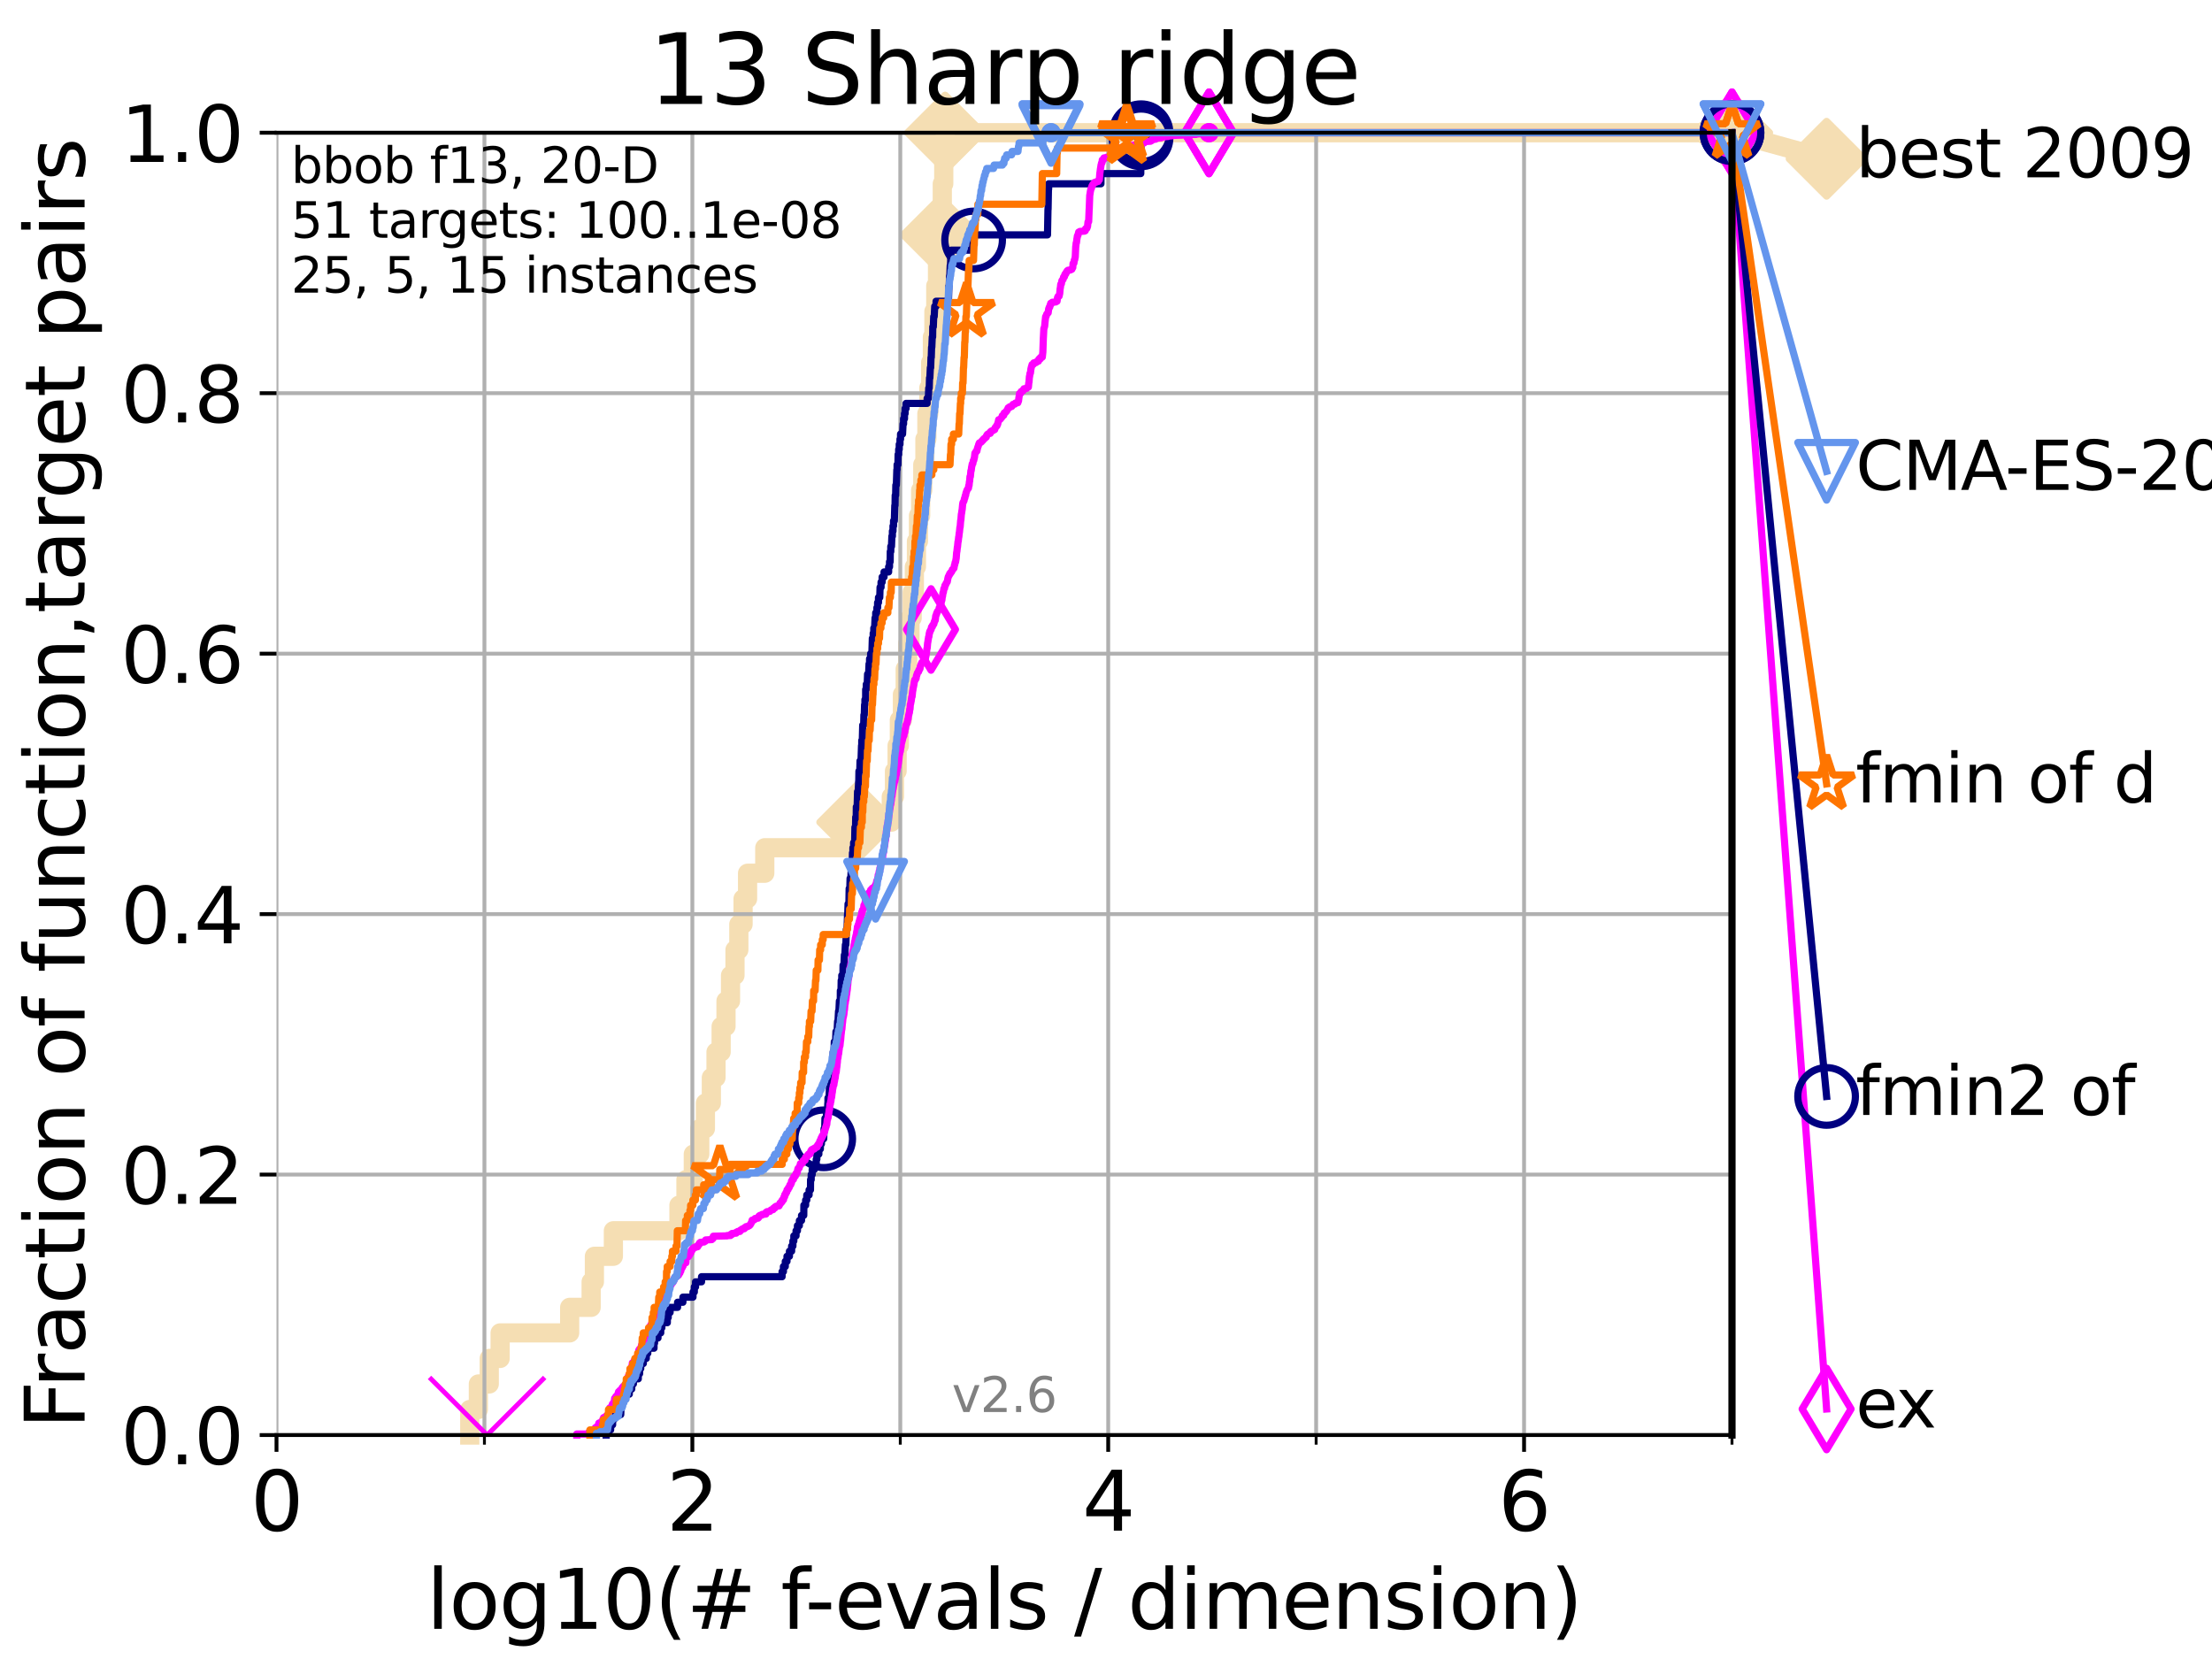 <?xml version="1.0" encoding="utf-8" standalone="no"?>
<!DOCTYPE svg PUBLIC "-//W3C//DTD SVG 1.1//EN"
  "http://www.w3.org/Graphics/SVG/1.1/DTD/svg11.dtd">
<svg xmlns:xlink="http://www.w3.org/1999/xlink" width="460.8pt" height="345.6pt" viewBox="0 0 460.8 345.6" xmlns="http://www.w3.org/2000/svg" version="1.1">
 <defs>
  <style type="text/css">*{stroke-linejoin: round; stroke-linecap: butt}</style>
 </defs>
 <g id="figure_1">
  <g id="patch_1">
   <path d="M 0 345.6 
L 460.8 345.6 
L 460.8 0 
L 0 0 
z
" style="fill: #ffffff"/>
  </g>
  <g id="axes_1">
   <g id="patch_2">
    <path d="M 57.6 298.944 
L 360.806 298.944 
L 360.806 27.648 
L 57.6 27.648 
z
" style="fill: #ffffff"/>
   </g>
   <g id="line2d_1">
    <path d="M 97.858 298.944 
L 97.858 293.624 
L 99.651 293.624 
L 99.651 288.305 
L 101.922 288.305 
L 101.922 282.985 
L 104.188 282.985 
L 104.188 277.666 
L 118.672 277.666 
L 118.672 272.346 
L 123.145 272.346 
L 123.145 267.027 
L 123.825 267.027 
L 123.825 261.707 
L 127.777 261.707 
L 127.777 256.388 
L 141.437 256.388 
L 141.437 251.068 
L 142.896 251.068 
L 142.896 245.749 
L 144.427 245.749 
L 144.427 240.429 
L 145.774 240.429 
L 145.774 235.11 
L 146.949 235.11 
L 146.949 229.79 
L 148.186 229.79 
L 148.186 224.471 
L 149.159 224.471 
L 149.159 219.151 
L 150.228 219.151 
L 150.228 213.832 
L 151.24 213.832 
L 151.24 208.512 
L 152.181 208.512 
L 152.181 203.192 
L 153.113 203.192 
L 153.113 197.873 
L 153.911 197.873 
L 153.911 192.553 
L 154.795 192.553 
L 154.795 187.234 
L 155.732 187.234 
L 155.732 181.914 
L 159.317 181.914 
L 159.317 176.595 
L 178.579 176.595 
L 178.579 171.275 
L 185.673 171.275 
L 185.673 165.956 
L 186.331 165.956 
L 186.331 160.636 
L 186.884 160.636 
L 186.884 155.317 
L 187.353 155.317 
L 187.353 149.997 
L 187.99 149.997 
L 187.99 144.678 
L 188.575 144.678 
L 188.575 139.358 
L 189.096 139.358 
L 189.096 134.039 
L 189.566 134.039 
L 189.566 128.719 
L 190.025 128.719 
L 190.025 123.4 
L 190.478 123.4 
L 190.478 118.08 
L 190.911 118.08 
L 190.911 112.76 
L 191.329 112.76 
L 191.329 107.441 
L 191.792 107.441 
L 191.792 102.121 
L 192.228 102.121 
L 192.228 96.802 
L 192.674 96.802 
L 192.674 91.482 
L 193.086 91.482 
L 193.086 86.163 
L 193.486 86.163 
L 193.486 80.843 
L 193.869 80.843 
L 193.869 75.524 
L 194.235 75.524 
L 194.235 70.204 
L 194.548 70.204 
L 194.548 64.885 
L 194.937 64.885 
L 194.937 59.565 
L 195.299 59.565 
L 195.299 54.246 
L 195.666 54.246 
L 195.666 48.926 
L 195.957 48.926 
L 195.957 43.607 
L 196.296 43.607 
L 196.296 38.287 
L 196.601 38.287 
L 196.601 32.968 
L 196.884 32.968 
L 196.884 27.648 
L 360.806 27.648 
" style="fill: none; stroke: #f5deb3; stroke-width: 4; stroke-linecap: square"/>
   </g>
   <g id="line2d_2">
    <defs>
     <path id="m06a9ce3ccc" d="M -0 7.778 
L 7.778 0 
L 0 -7.778 
L -7.778 -0 
z
" style="stroke: #f5deb3; stroke-width: 1.5; stroke-linejoin: miter"/>
    </defs>
    <g>
     <use xlink:href="#m06a9ce3ccc" x="178.579" y="171.275" style="fill: #f5deb3; stroke: #f5deb3; stroke-width: 1.5; stroke-linejoin: miter"/>
     <use xlink:href="#m06a9ce3ccc" x="195.957" y="48.926" style="fill: #f5deb3; stroke: #f5deb3; stroke-width: 1.5; stroke-linejoin: miter"/>
     <use xlink:href="#m06a9ce3ccc" x="196.884" y="27.648" style="fill: #f5deb3; stroke: #f5deb3; stroke-width: 1.5; stroke-linejoin: miter"/>
     <use xlink:href="#m06a9ce3ccc" x="196.884" y="27.648" style="fill: #f5deb3; stroke: #f5deb3; stroke-width: 1.5; stroke-linejoin: miter"/>
     <use xlink:href="#m06a9ce3ccc" x="360.806" y="27.648" style="fill: #f5deb3; stroke: #f5deb3; stroke-width: 1.5; stroke-linejoin: miter"/>
    </g>
   </g>
   <g id="line2d_3">
    <path style="fill: none; stroke: #f5deb3; stroke-width: 4; stroke-linecap: square"/>
    <g/>
   </g>
   <g id="line2d_4">
    <path d="M 360.806 27.648 
L 380.515 33.074 
" style="fill: none; stroke: #f5deb3; stroke-width: 4; stroke-linecap: square"/>
    <g>
     <use xlink:href="#m06a9ce3ccc" x="360.806" y="27.648" style="fill: #f5deb3; stroke: #f5deb3; stroke-width: 1.5; stroke-linejoin: miter"/>
     <use xlink:href="#m06a9ce3ccc" x="380.515" y="33.074" style="fill: #f5deb3; stroke: #f5deb3; stroke-width: 1.5; stroke-linejoin: miter"/>
    </g>
   </g>
   <g id="matplotlib.axis_1">
    <g id="xtick_1">
     <g id="line2d_5">
      <path d="M 57.6 298.944 
L 57.6 27.648 
" clip-path="url(#p6951b62aa6)" style="fill: none; stroke: #b0b0b0; stroke-width: 0.8; stroke-linecap: square"/>
     </g>
     <g id="line2d_6">
      <defs>
       <path id="mbdbb29a5d7" d="M 0 0 
L 0 3.5 
" style="stroke: #000000; stroke-width: 0.8"/>
      </defs>
      <g>
       <use xlink:href="#mbdbb29a5d7" x="57.6" y="298.944" style="stroke: #000000; stroke-width: 0.8"/>
      </g>
     </g>
     <g id="text_1">
      <!-- 0 -->
      <g transform="translate(52.192 318.861)scale(0.17 -0.17)">
       <defs>
        <path id="DejaVuSans-30" d="M 2034 4250 
Q 1547 4250 1301 3770 
Q 1056 3291 1056 2328 
Q 1056 1369 1301 889 
Q 1547 409 2034 409 
Q 2525 409 2770 889 
Q 3016 1369 3016 2328 
Q 3016 3291 2770 3770 
Q 2525 4250 2034 4250 
z
M 2034 4750 
Q 2819 4750 3233 4129 
Q 3647 3509 3647 2328 
Q 3647 1150 3233 529 
Q 2819 -91 2034 -91 
Q 1250 -91 836 529 
Q 422 1150 422 2328 
Q 422 3509 836 4129 
Q 1250 4750 2034 4750 
z
" transform="scale(0.016)"/>
       </defs>
       <use xlink:href="#DejaVuSans-30"/>
      </g>
     </g>
    </g>
    <g id="xtick_2">
     <g id="line2d_7">
      <path d="M 144.23 298.944 
L 144.23 27.648 
" clip-path="url(#p6951b62aa6)" style="fill: none; stroke: #b0b0b0; stroke-width: 0.8; stroke-linecap: square"/>
     </g>
     <g id="line2d_8">
      <g>
       <use xlink:href="#mbdbb29a5d7" x="144.23" y="298.944" style="stroke: #000000; stroke-width: 0.8"/>
      </g>
     </g>
     <g id="text_2">
      <!-- 2 -->
      <g transform="translate(138.822 318.861)scale(0.17 -0.17)">
       <defs>
        <path id="DejaVuSans-32" d="M 1228 531 
L 3431 531 
L 3431 0 
L 469 0 
L 469 531 
Q 828 903 1448 1529 
Q 2069 2156 2228 2338 
Q 2531 2678 2651 2914 
Q 2772 3150 2772 3378 
Q 2772 3750 2511 3984 
Q 2250 4219 1831 4219 
Q 1534 4219 1204 4116 
Q 875 4013 500 3803 
L 500 4441 
Q 881 4594 1212 4672 
Q 1544 4750 1819 4750 
Q 2544 4750 2975 4387 
Q 3406 4025 3406 3419 
Q 3406 3131 3298 2873 
Q 3191 2616 2906 2266 
Q 2828 2175 2409 1742 
Q 1991 1309 1228 531 
z
" transform="scale(0.016)"/>
       </defs>
       <use xlink:href="#DejaVuSans-32"/>
      </g>
     </g>
    </g>
    <g id="xtick_3">
     <g id="line2d_9">
      <path d="M 230.861 298.944 
L 230.861 27.648 
" clip-path="url(#p6951b62aa6)" style="fill: none; stroke: #b0b0b0; stroke-width: 0.8; stroke-linecap: square"/>
     </g>
     <g id="line2d_10">
      <g>
       <use xlink:href="#mbdbb29a5d7" x="230.861" y="298.944" style="stroke: #000000; stroke-width: 0.8"/>
      </g>
     </g>
     <g id="text_3">
      <!-- 4 -->
      <g transform="translate(225.453 318.861)scale(0.17 -0.17)">
       <defs>
        <path id="DejaVuSans-34" d="M 2419 4116 
L 825 1625 
L 2419 1625 
L 2419 4116 
z
M 2253 4666 
L 3047 4666 
L 3047 1625 
L 3713 1625 
L 3713 1100 
L 3047 1100 
L 3047 0 
L 2419 0 
L 2419 1100 
L 313 1100 
L 313 1709 
L 2253 4666 
z
" transform="scale(0.016)"/>
       </defs>
       <use xlink:href="#DejaVuSans-34"/>
      </g>
     </g>
    </g>
    <g id="xtick_4">
     <g id="line2d_11">
      <path d="M 317.491 298.944 
L 317.491 27.648 
" clip-path="url(#p6951b62aa6)" style="fill: none; stroke: #b0b0b0; stroke-width: 0.8; stroke-linecap: square"/>
     </g>
     <g id="line2d_12">
      <g>
       <use xlink:href="#mbdbb29a5d7" x="317.491" y="298.944" style="stroke: #000000; stroke-width: 0.8"/>
      </g>
     </g>
     <g id="text_4">
      <!-- 6 -->
      <g transform="translate(312.083 318.861)scale(0.17 -0.17)">
       <defs>
        <path id="DejaVuSans-36" d="M 2113 2584 
Q 1688 2584 1439 2293 
Q 1191 2003 1191 1497 
Q 1191 994 1439 701 
Q 1688 409 2113 409 
Q 2538 409 2786 701 
Q 3034 994 3034 1497 
Q 3034 2003 2786 2293 
Q 2538 2584 2113 2584 
z
M 3366 4563 
L 3366 3988 
Q 3128 4100 2886 4159 
Q 2644 4219 2406 4219 
Q 1781 4219 1451 3797 
Q 1122 3375 1075 2522 
Q 1259 2794 1537 2939 
Q 1816 3084 2150 3084 
Q 2853 3084 3261 2657 
Q 3669 2231 3669 1497 
Q 3669 778 3244 343 
Q 2819 -91 2113 -91 
Q 1303 -91 875 529 
Q 447 1150 447 2328 
Q 447 3434 972 4092 
Q 1497 4750 2381 4750 
Q 2619 4750 2861 4703 
Q 3103 4656 3366 4563 
z
" transform="scale(0.016)"/>
       </defs>
       <use xlink:href="#DejaVuSans-36"/>
      </g>
     </g>
    </g>
    <g id="xtick_5">
     <g id="line2d_13">
      <path d="M 100.915 298.944 
L 100.915 27.648 
" clip-path="url(#p6951b62aa6)" style="fill: none; stroke: #b0b0b0; stroke-width: 0.8; stroke-linecap: square"/>
     </g>
     <g id="line2d_14">
      <defs>
       <path id="m83177af640" d="M 0 0 
L 0 2 
" style="stroke: #000000; stroke-width: 0.6"/>
      </defs>
      <g>
       <use xlink:href="#m83177af640" x="100.915" y="298.944" style="stroke: #000000; stroke-width: 0.6"/>
      </g>
     </g>
    </g>
    <g id="xtick_6">
     <g id="line2d_15">
      <path d="M 187.546 298.944 
L 187.546 27.648 
" clip-path="url(#p6951b62aa6)" style="fill: none; stroke: #b0b0b0; stroke-width: 0.8; stroke-linecap: square"/>
     </g>
     <g id="line2d_16">
      <g>
       <use xlink:href="#m83177af640" x="187.546" y="298.944" style="stroke: #000000; stroke-width: 0.6"/>
      </g>
     </g>
    </g>
    <g id="xtick_7">
     <g id="line2d_17">
      <path d="M 274.176 298.944 
L 274.176 27.648 
" clip-path="url(#p6951b62aa6)" style="fill: none; stroke: #b0b0b0; stroke-width: 0.8; stroke-linecap: square"/>
     </g>
     <g id="line2d_18">
      <g>
       <use xlink:href="#m83177af640" x="274.176" y="298.944" style="stroke: #000000; stroke-width: 0.6"/>
      </g>
     </g>
    </g>
    <g id="xtick_8">
     <g id="line2d_19">
      <path d="M 360.806 298.944 
L 360.806 27.648 
" clip-path="url(#p6951b62aa6)" style="fill: none; stroke: #b0b0b0; stroke-width: 0.8; stroke-linecap: square"/>
     </g>
     <g id="line2d_20">
      <g>
       <use xlink:href="#m83177af640" x="360.806" y="298.944" style="stroke: #000000; stroke-width: 0.6"/>
      </g>
     </g>
    </g>
    <g id="text_5">
     <!-- log10(# f-evals / dimension) -->
     <g transform="translate(88.823 339.314)scale(0.17 -0.17)">
      <defs>
       <path id="DejaVuSans-6c" d="M 603 4863 
L 1178 4863 
L 1178 0 
L 603 0 
L 603 4863 
z
" transform="scale(0.016)"/>
       <path id="DejaVuSans-6f" d="M 1959 3097 
Q 1497 3097 1228 2736 
Q 959 2375 959 1747 
Q 959 1119 1226 758 
Q 1494 397 1959 397 
Q 2419 397 2687 759 
Q 2956 1122 2956 1747 
Q 2956 2369 2687 2733 
Q 2419 3097 1959 3097 
z
M 1959 3584 
Q 2709 3584 3137 3096 
Q 3566 2609 3566 1747 
Q 3566 888 3137 398 
Q 2709 -91 1959 -91 
Q 1206 -91 779 398 
Q 353 888 353 1747 
Q 353 2609 779 3096 
Q 1206 3584 1959 3584 
z
" transform="scale(0.016)"/>
       <path id="DejaVuSans-67" d="M 2906 1791 
Q 2906 2416 2648 2759 
Q 2391 3103 1925 3103 
Q 1463 3103 1205 2759 
Q 947 2416 947 1791 
Q 947 1169 1205 825 
Q 1463 481 1925 481 
Q 2391 481 2648 825 
Q 2906 1169 2906 1791 
z
M 3481 434 
Q 3481 -459 3084 -895 
Q 2688 -1331 1869 -1331 
Q 1566 -1331 1297 -1286 
Q 1028 -1241 775 -1147 
L 775 -588 
Q 1028 -725 1275 -790 
Q 1522 -856 1778 -856 
Q 2344 -856 2625 -561 
Q 2906 -266 2906 331 
L 2906 616 
Q 2728 306 2450 153 
Q 2172 0 1784 0 
Q 1141 0 747 490 
Q 353 981 353 1791 
Q 353 2603 747 3093 
Q 1141 3584 1784 3584 
Q 2172 3584 2450 3431 
Q 2728 3278 2906 2969 
L 2906 3500 
L 3481 3500 
L 3481 434 
z
" transform="scale(0.016)"/>
       <path id="DejaVuSans-31" d="M 794 531 
L 1825 531 
L 1825 4091 
L 703 3866 
L 703 4441 
L 1819 4666 
L 2450 4666 
L 2450 531 
L 3481 531 
L 3481 0 
L 794 0 
L 794 531 
z
" transform="scale(0.016)"/>
       <path id="DejaVuSans-28" d="M 1984 4856 
Q 1566 4138 1362 3434 
Q 1159 2731 1159 2009 
Q 1159 1288 1364 580 
Q 1569 -128 1984 -844 
L 1484 -844 
Q 1016 -109 783 600 
Q 550 1309 550 2009 
Q 550 2706 781 3412 
Q 1013 4119 1484 4856 
L 1984 4856 
z
" transform="scale(0.016)"/>
       <path id="DejaVuSans-23" d="M 3272 2816 
L 2363 2816 
L 2100 1772 
L 3016 1772 
L 3272 2816 
z
M 2803 4594 
L 2478 3297 
L 3391 3297 
L 3719 4594 
L 4219 4594 
L 3897 3297 
L 4872 3297 
L 4872 2816 
L 3775 2816 
L 3519 1772 
L 4513 1772 
L 4513 1294 
L 3397 1294 
L 3072 0 
L 2572 0 
L 2894 1294 
L 1978 1294 
L 1656 0 
L 1153 0 
L 1478 1294 
L 494 1294 
L 494 1772 
L 1594 1772 
L 1856 2816 
L 850 2816 
L 850 3297 
L 1978 3297 
L 2297 4594 
L 2803 4594 
z
" transform="scale(0.016)"/>
       <path id="DejaVuSans-20" transform="scale(0.016)"/>
       <path id="DejaVuSans-66" d="M 2375 4863 
L 2375 4384 
L 1825 4384 
Q 1516 4384 1395 4259 
Q 1275 4134 1275 3809 
L 1275 3500 
L 2222 3500 
L 2222 3053 
L 1275 3053 
L 1275 0 
L 697 0 
L 697 3053 
L 147 3053 
L 147 3500 
L 697 3500 
L 697 3744 
Q 697 4328 969 4595 
Q 1241 4863 1831 4863 
L 2375 4863 
z
" transform="scale(0.016)"/>
       <path id="DejaVuSans-2d" d="M 313 2009 
L 1997 2009 
L 1997 1497 
L 313 1497 
L 313 2009 
z
" transform="scale(0.016)"/>
       <path id="DejaVuSans-65" d="M 3597 1894 
L 3597 1613 
L 953 1613 
Q 991 1019 1311 708 
Q 1631 397 2203 397 
Q 2534 397 2845 478 
Q 3156 559 3463 722 
L 3463 178 
Q 3153 47 2828 -22 
Q 2503 -91 2169 -91 
Q 1331 -91 842 396 
Q 353 884 353 1716 
Q 353 2575 817 3079 
Q 1281 3584 2069 3584 
Q 2775 3584 3186 3129 
Q 3597 2675 3597 1894 
z
M 3022 2063 
Q 3016 2534 2758 2815 
Q 2500 3097 2075 3097 
Q 1594 3097 1305 2825 
Q 1016 2553 972 2059 
L 3022 2063 
z
" transform="scale(0.016)"/>
       <path id="DejaVuSans-76" d="M 191 3500 
L 800 3500 
L 1894 563 
L 2988 3500 
L 3597 3500 
L 2284 0 
L 1503 0 
L 191 3500 
z
" transform="scale(0.016)"/>
       <path id="DejaVuSans-61" d="M 2194 1759 
Q 1497 1759 1228 1600 
Q 959 1441 959 1056 
Q 959 750 1161 570 
Q 1363 391 1709 391 
Q 2188 391 2477 730 
Q 2766 1069 2766 1631 
L 2766 1759 
L 2194 1759 
z
M 3341 1997 
L 3341 0 
L 2766 0 
L 2766 531 
Q 2569 213 2275 61 
Q 1981 -91 1556 -91 
Q 1019 -91 701 211 
Q 384 513 384 1019 
Q 384 1609 779 1909 
Q 1175 2209 1959 2209 
L 2766 2209 
L 2766 2266 
Q 2766 2663 2505 2880 
Q 2244 3097 1772 3097 
Q 1472 3097 1187 3025 
Q 903 2953 641 2809 
L 641 3341 
Q 956 3463 1253 3523 
Q 1550 3584 1831 3584 
Q 2591 3584 2966 3190 
Q 3341 2797 3341 1997 
z
" transform="scale(0.016)"/>
       <path id="DejaVuSans-73" d="M 2834 3397 
L 2834 2853 
Q 2591 2978 2328 3040 
Q 2066 3103 1784 3103 
Q 1356 3103 1142 2972 
Q 928 2841 928 2578 
Q 928 2378 1081 2264 
Q 1234 2150 1697 2047 
L 1894 2003 
Q 2506 1872 2764 1633 
Q 3022 1394 3022 966 
Q 3022 478 2636 193 
Q 2250 -91 1575 -91 
Q 1294 -91 989 -36 
Q 684 19 347 128 
L 347 722 
Q 666 556 975 473 
Q 1284 391 1588 391 
Q 1994 391 2212 530 
Q 2431 669 2431 922 
Q 2431 1156 2273 1281 
Q 2116 1406 1581 1522 
L 1381 1569 
Q 847 1681 609 1914 
Q 372 2147 372 2553 
Q 372 3047 722 3315 
Q 1072 3584 1716 3584 
Q 2034 3584 2315 3537 
Q 2597 3491 2834 3397 
z
" transform="scale(0.016)"/>
       <path id="DejaVuSans-2f" d="M 1625 4666 
L 2156 4666 
L 531 -594 
L 0 -594 
L 1625 4666 
z
" transform="scale(0.016)"/>
       <path id="DejaVuSans-64" d="M 2906 2969 
L 2906 4863 
L 3481 4863 
L 3481 0 
L 2906 0 
L 2906 525 
Q 2725 213 2448 61 
Q 2172 -91 1784 -91 
Q 1150 -91 751 415 
Q 353 922 353 1747 
Q 353 2572 751 3078 
Q 1150 3584 1784 3584 
Q 2172 3584 2448 3432 
Q 2725 3281 2906 2969 
z
M 947 1747 
Q 947 1113 1208 752 
Q 1469 391 1925 391 
Q 2381 391 2643 752 
Q 2906 1113 2906 1747 
Q 2906 2381 2643 2742 
Q 2381 3103 1925 3103 
Q 1469 3103 1208 2742 
Q 947 2381 947 1747 
z
" transform="scale(0.016)"/>
       <path id="DejaVuSans-69" d="M 603 3500 
L 1178 3500 
L 1178 0 
L 603 0 
L 603 3500 
z
M 603 4863 
L 1178 4863 
L 1178 4134 
L 603 4134 
L 603 4863 
z
" transform="scale(0.016)"/>
       <path id="DejaVuSans-6d" d="M 3328 2828 
Q 3544 3216 3844 3400 
Q 4144 3584 4550 3584 
Q 5097 3584 5394 3201 
Q 5691 2819 5691 2113 
L 5691 0 
L 5113 0 
L 5113 2094 
Q 5113 2597 4934 2840 
Q 4756 3084 4391 3084 
Q 3944 3084 3684 2787 
Q 3425 2491 3425 1978 
L 3425 0 
L 2847 0 
L 2847 2094 
Q 2847 2600 2669 2842 
Q 2491 3084 2119 3084 
Q 1678 3084 1418 2786 
Q 1159 2488 1159 1978 
L 1159 0 
L 581 0 
L 581 3500 
L 1159 3500 
L 1159 2956 
Q 1356 3278 1631 3431 
Q 1906 3584 2284 3584 
Q 2666 3584 2933 3390 
Q 3200 3197 3328 2828 
z
" transform="scale(0.016)"/>
       <path id="DejaVuSans-6e" d="M 3513 2113 
L 3513 0 
L 2938 0 
L 2938 2094 
Q 2938 2591 2744 2837 
Q 2550 3084 2163 3084 
Q 1697 3084 1428 2787 
Q 1159 2491 1159 1978 
L 1159 0 
L 581 0 
L 581 3500 
L 1159 3500 
L 1159 2956 
Q 1366 3272 1645 3428 
Q 1925 3584 2291 3584 
Q 2894 3584 3203 3211 
Q 3513 2838 3513 2113 
z
" transform="scale(0.016)"/>
       <path id="DejaVuSans-29" d="M 513 4856 
L 1013 4856 
Q 1481 4119 1714 3412 
Q 1947 2706 1947 2009 
Q 1947 1309 1714 600 
Q 1481 -109 1013 -844 
L 513 -844 
Q 928 -128 1133 580 
Q 1338 1288 1338 2009 
Q 1338 2731 1133 3434 
Q 928 4138 513 4856 
z
" transform="scale(0.016)"/>
      </defs>
      <use xlink:href="#DejaVuSans-6c"/>
      <use xlink:href="#DejaVuSans-6f" x="27.783"/>
      <use xlink:href="#DejaVuSans-67" x="88.965"/>
      <use xlink:href="#DejaVuSans-31" x="152.441"/>
      <use xlink:href="#DejaVuSans-30" x="216.064"/>
      <use xlink:href="#DejaVuSans-28" x="279.688"/>
      <use xlink:href="#DejaVuSans-23" x="318.701"/>
      <use xlink:href="#DejaVuSans-20" x="402.49"/>
      <use xlink:href="#DejaVuSans-66" x="434.277"/>
      <use xlink:href="#DejaVuSans-2d" x="463.982"/>
      <use xlink:href="#DejaVuSans-65" x="500.066"/>
      <use xlink:href="#DejaVuSans-76" x="561.59"/>
      <use xlink:href="#DejaVuSans-61" x="620.77"/>
      <use xlink:href="#DejaVuSans-6c" x="682.049"/>
      <use xlink:href="#DejaVuSans-73" x="709.832"/>
      <use xlink:href="#DejaVuSans-20" x="761.932"/>
      <use xlink:href="#DejaVuSans-2f" x="793.719"/>
      <use xlink:href="#DejaVuSans-20" x="827.41"/>
      <use xlink:href="#DejaVuSans-64" x="859.197"/>
      <use xlink:href="#DejaVuSans-69" x="922.674"/>
      <use xlink:href="#DejaVuSans-6d" x="950.457"/>
      <use xlink:href="#DejaVuSans-65" x="1047.869"/>
      <use xlink:href="#DejaVuSans-6e" x="1109.393"/>
      <use xlink:href="#DejaVuSans-73" x="1172.771"/>
      <use xlink:href="#DejaVuSans-69" x="1224.871"/>
      <use xlink:href="#DejaVuSans-6f" x="1252.654"/>
      <use xlink:href="#DejaVuSans-6e" x="1313.836"/>
      <use xlink:href="#DejaVuSans-29" x="1377.215"/>
     </g>
    </g>
   </g>
   <g id="matplotlib.axis_2">
    <g id="ytick_1">
     <g id="line2d_21">
      <path d="M 57.6 298.944 
L 360.806 298.944 
" clip-path="url(#p6951b62aa6)" style="fill: none; stroke: #b0b0b0; stroke-width: 0.8; stroke-linecap: square"/>
     </g>
     <g id="line2d_22">
      <defs>
       <path id="m45266c4bea" d="M 0 0 
L -3.5 0 
" style="stroke: #000000; stroke-width: 0.8"/>
      </defs>
      <g>
       <use xlink:href="#m45266c4bea" x="57.6" y="298.944" style="stroke: #000000; stroke-width: 0.8"/>
      </g>
     </g>
     <g id="text_6">
      <!-- 0.0 -->
      <g transform="translate(25.155 305.023)scale(0.16 -0.16)">
       <defs>
        <path id="DejaVuSans-2e" d="M 684 794 
L 1344 794 
L 1344 0 
L 684 0 
L 684 794 
z
" transform="scale(0.016)"/>
       </defs>
       <use xlink:href="#DejaVuSans-30"/>
       <use xlink:href="#DejaVuSans-2e" x="63.623"/>
       <use xlink:href="#DejaVuSans-30" x="95.41"/>
      </g>
     </g>
    </g>
    <g id="ytick_2">
     <g id="line2d_23">
      <path d="M 57.6 244.685 
L 360.806 244.685 
" clip-path="url(#p6951b62aa6)" style="fill: none; stroke: #b0b0b0; stroke-width: 0.8; stroke-linecap: square"/>
     </g>
     <g id="line2d_24">
      <g>
       <use xlink:href="#m45266c4bea" x="57.6" y="244.685" style="stroke: #000000; stroke-width: 0.8"/>
      </g>
     </g>
     <g id="text_7">
      <!-- 0.2 -->
      <g transform="translate(25.155 250.764)scale(0.16 -0.16)">
       <use xlink:href="#DejaVuSans-30"/>
       <use xlink:href="#DejaVuSans-2e" x="63.623"/>
       <use xlink:href="#DejaVuSans-32" x="95.41"/>
      </g>
     </g>
    </g>
    <g id="ytick_3">
     <g id="line2d_25">
      <path d="M 57.6 190.426 
L 360.806 190.426 
" clip-path="url(#p6951b62aa6)" style="fill: none; stroke: #b0b0b0; stroke-width: 0.8; stroke-linecap: square"/>
     </g>
     <g id="line2d_26">
      <g>
       <use xlink:href="#m45266c4bea" x="57.6" y="190.426" style="stroke: #000000; stroke-width: 0.8"/>
      </g>
     </g>
     <g id="text_8">
      <!-- 0.4 -->
      <g transform="translate(25.155 196.504)scale(0.16 -0.16)">
       <use xlink:href="#DejaVuSans-30"/>
       <use xlink:href="#DejaVuSans-2e" x="63.623"/>
       <use xlink:href="#DejaVuSans-34" x="95.41"/>
      </g>
     </g>
    </g>
    <g id="ytick_4">
     <g id="line2d_27">
      <path d="M 57.6 136.166 
L 360.806 136.166 
" clip-path="url(#p6951b62aa6)" style="fill: none; stroke: #b0b0b0; stroke-width: 0.8; stroke-linecap: square"/>
     </g>
     <g id="line2d_28">
      <g>
       <use xlink:href="#m45266c4bea" x="57.6" y="136.166" style="stroke: #000000; stroke-width: 0.8"/>
      </g>
     </g>
     <g id="text_9">
      <!-- 0.6 -->
      <g transform="translate(25.155 142.245)scale(0.16 -0.16)">
       <use xlink:href="#DejaVuSans-30"/>
       <use xlink:href="#DejaVuSans-2e" x="63.623"/>
       <use xlink:href="#DejaVuSans-36" x="95.41"/>
      </g>
     </g>
    </g>
    <g id="ytick_5">
     <g id="line2d_29">
      <path d="M 57.6 81.907 
L 360.806 81.907 
" clip-path="url(#p6951b62aa6)" style="fill: none; stroke: #b0b0b0; stroke-width: 0.8; stroke-linecap: square"/>
     </g>
     <g id="line2d_30">
      <g>
       <use xlink:href="#m45266c4bea" x="57.6" y="81.907" style="stroke: #000000; stroke-width: 0.8"/>
      </g>
     </g>
     <g id="text_10">
      <!-- 0.8 -->
      <g transform="translate(25.155 87.986)scale(0.16 -0.16)">
       <defs>
        <path id="DejaVuSans-38" d="M 2034 2216 
Q 1584 2216 1326 1975 
Q 1069 1734 1069 1313 
Q 1069 891 1326 650 
Q 1584 409 2034 409 
Q 2484 409 2743 651 
Q 3003 894 3003 1313 
Q 3003 1734 2745 1975 
Q 2488 2216 2034 2216 
z
M 1403 2484 
Q 997 2584 770 2862 
Q 544 3141 544 3541 
Q 544 4100 942 4425 
Q 1341 4750 2034 4750 
Q 2731 4750 3128 4425 
Q 3525 4100 3525 3541 
Q 3525 3141 3298 2862 
Q 3072 2584 2669 2484 
Q 3125 2378 3379 2068 
Q 3634 1759 3634 1313 
Q 3634 634 3220 271 
Q 2806 -91 2034 -91 
Q 1263 -91 848 271 
Q 434 634 434 1313 
Q 434 1759 690 2068 
Q 947 2378 1403 2484 
z
M 1172 3481 
Q 1172 3119 1398 2916 
Q 1625 2713 2034 2713 
Q 2441 2713 2670 2916 
Q 2900 3119 2900 3481 
Q 2900 3844 2670 4047 
Q 2441 4250 2034 4250 
Q 1625 4250 1398 4047 
Q 1172 3844 1172 3481 
z
" transform="scale(0.016)"/>
       </defs>
       <use xlink:href="#DejaVuSans-30"/>
       <use xlink:href="#DejaVuSans-2e" x="63.623"/>
       <use xlink:href="#DejaVuSans-38" x="95.41"/>
      </g>
     </g>
    </g>
    <g id="ytick_6">
     <g id="line2d_31">
      <path d="M 57.6 27.648 
L 360.806 27.648 
" clip-path="url(#p6951b62aa6)" style="fill: none; stroke: #b0b0b0; stroke-width: 0.8; stroke-linecap: square"/>
     </g>
     <g id="line2d_32">
      <g>
       <use xlink:href="#m45266c4bea" x="57.6" y="27.648" style="stroke: #000000; stroke-width: 0.8"/>
      </g>
     </g>
     <g id="text_11">
      <!-- 1.0 -->
      <g transform="translate(25.155 33.727)scale(0.16 -0.16)">
       <use xlink:href="#DejaVuSans-31"/>
       <use xlink:href="#DejaVuSans-2e" x="63.623"/>
       <use xlink:href="#DejaVuSans-30" x="95.41"/>
      </g>
     </g>
    </g>
    <g id="text_12">
     <!-- Fraction of function,target pairs -->
     <g transform="translate(17.62 297.681)rotate(-90)scale(0.17 -0.17)">
      <defs>
       <path id="DejaVuSans-46" d="M 628 4666 
L 3309 4666 
L 3309 4134 
L 1259 4134 
L 1259 2759 
L 3109 2759 
L 3109 2228 
L 1259 2228 
L 1259 0 
L 628 0 
L 628 4666 
z
" transform="scale(0.016)"/>
       <path id="DejaVuSans-72" d="M 2631 2963 
Q 2534 3019 2420 3045 
Q 2306 3072 2169 3072 
Q 1681 3072 1420 2755 
Q 1159 2438 1159 1844 
L 1159 0 
L 581 0 
L 581 3500 
L 1159 3500 
L 1159 2956 
Q 1341 3275 1631 3429 
Q 1922 3584 2338 3584 
Q 2397 3584 2469 3576 
Q 2541 3569 2628 3553 
L 2631 2963 
z
" transform="scale(0.016)"/>
       <path id="DejaVuSans-63" d="M 3122 3366 
L 3122 2828 
Q 2878 2963 2633 3030 
Q 2388 3097 2138 3097 
Q 1578 3097 1268 2742 
Q 959 2388 959 1747 
Q 959 1106 1268 751 
Q 1578 397 2138 397 
Q 2388 397 2633 464 
Q 2878 531 3122 666 
L 3122 134 
Q 2881 22 2623 -34 
Q 2366 -91 2075 -91 
Q 1284 -91 818 406 
Q 353 903 353 1747 
Q 353 2603 823 3093 
Q 1294 3584 2113 3584 
Q 2378 3584 2631 3529 
Q 2884 3475 3122 3366 
z
" transform="scale(0.016)"/>
       <path id="DejaVuSans-74" d="M 1172 4494 
L 1172 3500 
L 2356 3500 
L 2356 3053 
L 1172 3053 
L 1172 1153 
Q 1172 725 1289 603 
Q 1406 481 1766 481 
L 2356 481 
L 2356 0 
L 1766 0 
Q 1100 0 847 248 
Q 594 497 594 1153 
L 594 3053 
L 172 3053 
L 172 3500 
L 594 3500 
L 594 4494 
L 1172 4494 
z
" transform="scale(0.016)"/>
       <path id="DejaVuSans-75" d="M 544 1381 
L 544 3500 
L 1119 3500 
L 1119 1403 
Q 1119 906 1312 657 
Q 1506 409 1894 409 
Q 2359 409 2629 706 
Q 2900 1003 2900 1516 
L 2900 3500 
L 3475 3500 
L 3475 0 
L 2900 0 
L 2900 538 
Q 2691 219 2414 64 
Q 2138 -91 1772 -91 
Q 1169 -91 856 284 
Q 544 659 544 1381 
z
M 1991 3584 
L 1991 3584 
z
" transform="scale(0.016)"/>
       <path id="DejaVuSans-2c" d="M 750 794 
L 1409 794 
L 1409 256 
L 897 -744 
L 494 -744 
L 750 256 
L 750 794 
z
" transform="scale(0.016)"/>
       <path id="DejaVuSans-70" d="M 1159 525 
L 1159 -1331 
L 581 -1331 
L 581 3500 
L 1159 3500 
L 1159 2969 
Q 1341 3281 1617 3432 
Q 1894 3584 2278 3584 
Q 2916 3584 3314 3078 
Q 3713 2572 3713 1747 
Q 3713 922 3314 415 
Q 2916 -91 2278 -91 
Q 1894 -91 1617 61 
Q 1341 213 1159 525 
z
M 3116 1747 
Q 3116 2381 2855 2742 
Q 2594 3103 2138 3103 
Q 1681 3103 1420 2742 
Q 1159 2381 1159 1747 
Q 1159 1113 1420 752 
Q 1681 391 2138 391 
Q 2594 391 2855 752 
Q 3116 1113 3116 1747 
z
" transform="scale(0.016)"/>
      </defs>
      <use xlink:href="#DejaVuSans-46"/>
      <use xlink:href="#DejaVuSans-72" x="50.27"/>
      <use xlink:href="#DejaVuSans-61" x="91.383"/>
      <use xlink:href="#DejaVuSans-63" x="152.662"/>
      <use xlink:href="#DejaVuSans-74" x="207.643"/>
      <use xlink:href="#DejaVuSans-69" x="246.852"/>
      <use xlink:href="#DejaVuSans-6f" x="274.635"/>
      <use xlink:href="#DejaVuSans-6e" x="335.816"/>
      <use xlink:href="#DejaVuSans-20" x="399.195"/>
      <use xlink:href="#DejaVuSans-6f" x="430.982"/>
      <use xlink:href="#DejaVuSans-66" x="492.164"/>
      <use xlink:href="#DejaVuSans-20" x="527.369"/>
      <use xlink:href="#DejaVuSans-66" x="559.156"/>
      <use xlink:href="#DejaVuSans-75" x="594.361"/>
      <use xlink:href="#DejaVuSans-6e" x="657.74"/>
      <use xlink:href="#DejaVuSans-63" x="721.119"/>
      <use xlink:href="#DejaVuSans-74" x="776.1"/>
      <use xlink:href="#DejaVuSans-69" x="815.309"/>
      <use xlink:href="#DejaVuSans-6f" x="843.092"/>
      <use xlink:href="#DejaVuSans-6e" x="904.273"/>
      <use xlink:href="#DejaVuSans-2c" x="967.652"/>
      <use xlink:href="#DejaVuSans-74" x="999.439"/>
      <use xlink:href="#DejaVuSans-61" x="1038.648"/>
      <use xlink:href="#DejaVuSans-72" x="1099.928"/>
      <use xlink:href="#DejaVuSans-67" x="1139.291"/>
      <use xlink:href="#DejaVuSans-65" x="1202.768"/>
      <use xlink:href="#DejaVuSans-74" x="1264.291"/>
      <use xlink:href="#DejaVuSans-20" x="1303.5"/>
      <use xlink:href="#DejaVuSans-70" x="1335.287"/>
      <use xlink:href="#DejaVuSans-61" x="1398.764"/>
      <use xlink:href="#DejaVuSans-69" x="1460.043"/>
      <use xlink:href="#DejaVuSans-72" x="1487.826"/>
      <use xlink:href="#DejaVuSans-73" x="1528.939"/>
     </g>
    </g>
   </g>
   <g id="line2d_33">
    <defs>
     <path id="m2910bbb0cc" d="M 0 1.5 
C 0.398 1.5 0.779 1.342 1.061 1.061 
C 1.342 0.779 1.5 0.398 1.5 0 
C 1.5 -0.398 1.342 -0.779 1.061 -1.061 
C 0.779 -1.342 0.398 -1.5 0 -1.5 
C -0.398 -1.5 -0.779 -1.342 -1.061 -1.061 
C -1.342 -0.779 -1.5 -0.398 -1.5 0 
C -1.5 0.398 -1.342 0.779 -1.061 1.061 
C -0.779 1.342 -0.398 1.5 0 1.5 
z
" style="stroke: #f5deb3"/>
    </defs>
    <g>
     <use xlink:href="#m2910bbb0cc" x="196.884" y="27.648" style="fill: #f5deb3; stroke: #f5deb3"/>
     <use xlink:href="#m2910bbb0cc" x="196.884" y="27.648" style="fill: #f5deb3; stroke: #f5deb3"/>
    </g>
   </g>
   <g id="line2d_34">
    <defs>
     <path id="m20075d21e8" d="M 0 1.5 
C 0.398 1.5 0.779 1.342 1.061 1.061 
C 1.342 0.779 1.5 0.398 1.5 0 
C 1.5 -0.398 1.342 -0.779 1.061 -1.061 
C 0.779 -1.342 0.398 -1.5 0 -1.5 
C -0.398 -1.5 -0.779 -1.342 -1.061 -1.061 
C -1.342 -0.779 -1.5 -0.398 -1.5 0 
C -1.5 0.398 -1.342 0.779 -1.061 1.061 
C -0.779 1.342 -0.398 1.5 0 1.5 
z
" style="stroke: #000080"/>
    </defs>
    <g>
     <use xlink:href="#m20075d21e8" x="237.697" y="27.648" style="fill: #000080; stroke: #000080"/>
     <use xlink:href="#m20075d21e8" x="237.697" y="27.648" style="fill: #000080; stroke: #000080"/>
    </g>
   </g>
   <g id="line2d_35">
    <path d="M 126.275 298.944 
L 126.275 297.88 
L 127.204 297.88 
L 127.204 296.816 
L 127.618 296.816 
L 127.618 295.752 
L 127.867 295.752 
L 127.867 294.688 
L 129.313 294.688 
L 129.396 292.561 
L 129.623 292.561 
L 129.623 291.497 
L 130.266 291.497 
L 130.266 290.433 
L 131.097 290.433 
L 131.097 289.369 
L 131.601 289.369 
L 131.601 288.305 
L 131.947 288.305 
L 131.947 287.241 
L 132.967 287.241 
L 132.967 286.177 
L 133.239 286.177 
L 133.239 285.113 
L 133.474 285.113 
L 133.474 284.049 
L 134.016 284.049 
L 134.016 282.985 
L 134.637 282.985 
L 134.637 281.922 
L 134.947 281.922 
L 134.947 280.858 
L 136.242 280.858 
L 136.242 279.794 
L 136.357 279.794 
L 136.357 278.73 
L 137.072 278.73 
L 137.072 277.666 
L 137.641 277.666 
L 137.641 276.602 
L 137.88 276.602 
L 137.88 275.538 
L 139.018 275.538 
L 139.018 274.474 
L 139.203 274.474 
L 139.203 273.41 
L 139.593 273.41 
L 139.593 272.346 
L 141.151 272.346 
L 141.151 271.282 
L 142.259 271.282 
L 142.259 270.219 
L 144.362 270.219 
L 144.362 269.155 
L 144.64 269.155 
L 144.64 268.091 
L 144.896 268.091 
L 144.896 267.027 
L 146.143 267.027 
L 146.143 265.963 
L 162.922 265.963 
L 162.922 264.899 
L 163.202 264.899 
L 163.202 263.835 
L 163.589 263.835 
L 163.589 262.771 
L 163.945 262.771 
L 163.945 261.707 
L 164.453 261.707 
L 164.453 260.643 
L 164.91 260.643 
L 164.91 259.579 
L 165.177 259.579 
L 165.177 258.516 
L 165.368 258.516 
L 165.368 257.452 
L 165.83 257.452 
L 165.83 256.388 
L 166.12 256.388 
L 166.12 255.324 
L 166.524 255.324 
L 166.524 254.26 
L 166.973 254.26 
L 166.973 253.196 
L 167.436 253.196 
L 167.463 251.068 
L 167.826 251.068 
L 167.826 250.004 
L 168.064 250.004 
L 168.064 248.94 
L 168.55 248.94 
L 168.55 247.877 
L 168.835 247.877 
L 168.855 245.749 
L 168.987 245.749 
L 168.987 244.685 
L 169.192 244.685 
L 169.192 243.621 
L 169.646 243.621 
L 169.646 242.557 
L 170.039 242.557 
L 170.039 241.493 
L 170.165 241.493 
L 170.165 240.429 
L 170.582 240.429 
L 170.582 239.365 
L 170.894 239.365 
L 170.894 238.301 
L 171.121 238.301 
L 171.121 237.237 
L 171.592 237.237 
L 171.674 235.11 
L 171.804 235.11 
L 171.852 232.982 
L 172.168 232.982 
L 172.168 231.918 
L 172.356 231.918 
L 172.455 229.79 
L 172.48 229.79 
L 172.48 228.726 
L 172.71 228.726 
L 172.782 226.598 
L 172.985 226.598 
L 173.026 224.471 
L 173.216 224.471 
L 173.252 222.343 
L 173.464 222.343 
L 173.563 219.151 
L 173.742 219.151 
L 173.799 217.023 
L 174.069 217.023 
L 174.146 214.895 
L 174.378 214.895 
L 174.484 212.768 
L 174.57 212.768 
L 174.681 210.64 
L 174.761 210.64 
L 174.86 208.512 
L 175.048 208.512 
L 175.061 206.384 
L 175.197 206.384 
L 175.235 204.256 
L 175.354 204.256 
L 175.354 203.192 
L 175.594 203.192 
L 175.624 201.065 
L 175.816 201.065 
L 175.895 198.937 
L 176.003 198.937 
L 176.109 196.809 
L 176.21 196.809 
L 176.31 193.617 
L 176.456 193.617 
L 176.559 190.426 
L 176.6 190.426 
L 176.665 188.298 
L 176.842 188.298 
L 176.895 185.106 
L 177.031 185.106 
L 177.088 182.978 
L 177.245 182.978 
L 177.334 180.85 
L 177.511 180.85 
L 177.585 177.659 
L 177.676 177.659 
L 177.676 176.595 
L 177.823 176.595 
L 177.823 175.531 
L 178.035 175.531 
L 178.094 172.339 
L 178.224 172.339 
L 178.261 170.211 
L 178.367 170.211 
L 178.387 168.084 
L 178.556 168.084 
L 178.644 164.892 
L 178.772 164.892 
L 178.875 162.764 
L 178.899 162.764 
L 178.933 160.636 
L 179.113 160.636 
L 179.159 158.508 
L 179.364 158.508 
L 179.471 155.317 
L 179.518 155.317 
L 179.518 154.253 
L 179.635 154.253 
L 179.718 151.061 
L 179.922 151.061 
L 179.967 148.933 
L 180.047 148.933 
L 180.107 146.805 
L 180.181 146.805 
L 180.181 145.742 
L 180.331 145.742 
L 180.335 143.614 
L 180.464 143.614 
L 180.464 142.55 
L 180.658 142.55 
L 180.732 140.422 
L 180.947 140.422 
L 181.039 138.294 
L 181.146 138.294 
L 181.146 137.23 
L 181.369 137.23 
L 181.369 136.166 
L 181.627 136.166 
L 181.726 132.975 
L 181.899 132.975 
L 181.899 131.911 
L 182.027 131.911 
L 182.027 130.847 
L 182.2 130.847 
L 182.29 128.719 
L 182.425 128.719 
L 182.425 127.655 
L 182.672 127.655 
L 182.672 126.591 
L 182.821 126.591 
L 182.821 125.527 
L 183.004 125.527 
L 183.004 124.463 
L 183.27 124.463 
L 183.336 122.336 
L 183.539 122.336 
L 183.539 121.272 
L 183.763 121.272 
L 183.763 120.208 
L 184.162 120.208 
L 184.162 119.144 
L 185.117 119.144 
L 185.117 118.08 
L 185.304 118.08 
L 185.304 117.016 
L 185.436 117.016 
L 185.461 114.888 
L 185.568 114.888 
L 185.568 113.824 
L 185.711 113.824 
L 185.795 111.697 
L 185.902 111.697 
L 185.902 110.633 
L 186.026 110.633 
L 186.026 109.569 
L 186.142 109.569 
L 186.142 108.505 
L 186.308 108.505 
L 186.402 105.313 
L 186.457 105.313 
L 186.488 103.185 
L 186.579 103.185 
L 186.618 101.058 
L 186.724 101.058 
L 186.829 97.866 
L 186.882 97.866 
L 186.882 96.802 
L 187.057 96.802 
L 187.094 94.674 
L 187.211 94.674 
L 187.211 93.61 
L 187.328 93.61 
L 187.328 92.546 
L 187.484 92.546 
L 187.484 91.482 
L 187.6 91.482 
L 187.6 90.418 
L 188.02 90.418 
L 188.124 88.291 
L 188.231 88.291 
L 188.231 87.227 
L 188.421 87.227 
L 188.421 86.163 
L 188.547 86.163 
L 188.547 85.099 
L 188.751 85.099 
L 188.751 84.035 
L 193.135 84.035 
L 193.135 82.971 
L 193.395 82.971 
L 193.472 80.843 
L 193.575 80.843 
L 193.64 78.715 
L 193.709 78.715 
L 193.807 76.588 
L 193.877 76.588 
L 193.948 74.46 
L 194.002 74.46 
L 194.066 72.332 
L 194.115 72.332 
L 194.205 70.204 
L 194.285 70.204 
L 194.315 68.076 
L 194.427 68.076 
L 194.511 65.949 
L 194.612 65.949 
L 194.722 63.821 
L 194.999 63.821 
L 194.999 62.757 
L 197.575 62.757 
L 197.68 59.565 
L 197.737 59.565 
L 197.812 57.437 
L 197.858 57.437 
L 197.949 55.31 
L 198.008 55.31 
L 198.116 52.118 
L 202.591 52.118 
L 202.686 49.99 
L 202.824 49.99 
L 202.824 48.926 
L 218.214 48.926 
L 218.312 43.607 
L 218.333 43.607 
L 218.412 39.351 
L 218.454 39.351 
L 218.454 38.287 
L 229.346 38.287 
L 229.357 36.159 
L 237.643 36.159 
L 237.697 27.648 
L 360.806 27.648 
L 360.806 27.648 
" style="fill: none; stroke: #000080; stroke-width: 1.5; stroke-linecap: square"/>
   </g>
   <g id="line2d_36">
    <defs>
     <path id="m9f42c9ae23" d="M 0 6 
C 1.591 6 3.117 5.368 4.243 4.243 
C 5.368 3.117 6 1.591 6 0 
C 6 -1.591 5.368 -3.117 4.243 -4.243 
C 3.117 -5.368 1.591 -6 0 -6 
C -1.591 -6 -3.117 -5.368 -4.243 -4.243 
C -5.368 -3.117 -6 -1.591 -6 0 
C -6 1.591 -5.368 3.117 -4.243 4.243 
C -3.117 5.368 -1.591 6 0 6 
z
" style="stroke: #000080; stroke-width: 1.5"/>
    </defs>
    <g>
     <use xlink:href="#m9f42c9ae23" x="171.592" y="237.237" style="fill-opacity: 0; stroke: #000080; stroke-width: 1.5"/>
     <use xlink:href="#m9f42c9ae23" x="202.824" y="49.99" style="fill-opacity: 0; stroke: #000080; stroke-width: 1.5"/>
     <use xlink:href="#m9f42c9ae23" x="237.697" y="28.712" style="fill-opacity: 0; stroke: #000080; stroke-width: 1.5"/>
     <use xlink:href="#m9f42c9ae23" x="237.697" y="27.648" style="fill-opacity: 0; stroke: #000080; stroke-width: 1.5"/>
     <use xlink:href="#m9f42c9ae23" x="360.806" y="27.648" style="fill-opacity: 0; stroke: #000080; stroke-width: 1.5"/>
    </g>
   </g>
   <g id="line2d_37">
    <path style="fill: none; stroke: #000080; stroke-width: 1.5; stroke-linecap: square"/>
    <g/>
   </g>
   <g id="line2d_38">
    <defs>
     <path id="me3e411cf26" d="M 0 1.5 
C 0.398 1.5 0.779 1.342 1.061 1.061 
C 1.342 0.779 1.5 0.398 1.5 0 
C 1.5 -0.398 1.342 -0.779 1.061 -1.061 
C 0.779 -1.342 0.398 -1.5 0 -1.5 
C -0.398 -1.5 -0.779 -1.342 -1.061 -1.061 
C -1.342 -0.779 -1.5 -0.398 -1.5 0 
C -1.5 0.398 -1.342 0.779 -1.061 1.061 
C -0.779 1.342 -0.398 1.5 0 1.5 
z
" style="stroke: #ff00ff"/>
    </defs>
    <g>
     <use xlink:href="#me3e411cf26" x="251.857" y="27.648" style="fill: #ff00ff; stroke: #ff00ff"/>
     <use xlink:href="#me3e411cf26" x="251.857" y="27.648" style="fill: #ff00ff; stroke: #ff00ff"/>
    </g>
   </g>
   <g id="line2d_39">
    <path d="M 120.149 298.944 
L 120.149 298.731 
L 122.529 298.731 
L 122.529 298.518 
L 122.737 298.518 
L 122.737 298.306 
L 122.971 298.306 
L 122.971 298.093 
L 123.686 298.093 
L 123.77 297.667 
L 124.074 297.596 
L 124.074 297.384 
L 124.428 297.313 
L 124.428 297.1 
L 124.642 297.1 
L 124.748 296.462 
L 125.142 296.462 
L 125.142 296.249 
L 125.399 296.178 
L 125.399 296.036 
L 125.527 296.036 
L 125.603 295.61 
L 125.704 295.61 
L 125.729 295.327 
L 126.004 295.256 
L 126.004 295.185 
L 126.275 295.185 
L 126.275 294.972 
L 126.661 294.901 
L 126.733 294.476 
L 126.804 294.476 
L 126.876 293.837 
L 126.923 293.837 
L 126.923 293.695 
L 127.041 293.695 
L 127.041 293.27 
L 127.389 293.199 
L 127.458 292.915 
L 127.504 292.915 
L 127.572 292.49 
L 127.777 292.49 
L 127.822 292.135 
L 127.956 292.135 
L 128.045 291.284 
L 128.178 291.284 
L 128.178 291.213 
L 128.288 290.929 
L 128.571 290.858 
L 128.615 290.575 
L 128.722 290.575 
L 128.786 290.149 
L 128.851 290.149 
L 128.851 289.936 
L 129.041 289.865 
L 129.125 289.653 
L 129.479 289.582 
L 129.52 289.298 
L 129.602 289.298 
L 129.602 289.085 
L 129.806 289.085 
L 129.846 288.801 
L 130.107 288.801 
L 130.107 288.589 
L 130.286 288.589 
L 130.286 288.447 
L 130.423 288.447 
L 130.462 288.021 
L 130.579 288.021 
L 130.638 287.383 
L 130.696 287.383 
L 130.696 287.17 
L 130.811 287.17 
L 130.888 286.674 
L 130.964 286.674 
L 130.964 286.461 
L 131.172 286.39 
L 131.21 286.177 
L 131.285 286.177 
L 131.378 285.539 
L 131.397 285.539 
L 131.49 284.971 
L 131.564 284.9 
L 131.674 284.333 
L 131.711 284.333 
L 131.729 283.907 
L 131.929 283.907 
L 131.929 283.766 
L 132.109 283.695 
L 132.145 283.411 
L 132.305 283.34 
L 132.394 283.198 
L 132.464 283.198 
L 132.464 283.056 
L 132.587 283.056 
L 132.691 282.702 
L 132.864 282.631 
L 132.933 281.922 
L 132.984 281.922 
L 133.069 281.283 
L 133.188 281.283 
L 133.188 281.07 
L 133.34 281.07 
L 133.44 280.787 
L 133.54 280.787 
L 133.64 280.219 
L 133.788 280.148 
L 133.82 279.936 
L 133.902 279.936 
L 133.951 279.723 
L 134.048 279.652 
L 134.145 279.226 
L 134.161 279.226 
L 134.257 278.943 
L 134.4 278.943 
L 134.416 278.659 
L 134.684 278.588 
L 134.746 278.375 
L 134.808 278.375 
L 134.901 278.162 
L 134.963 278.091 
L 135.024 277.737 
L 135.116 277.737 
L 135.192 277.311 
L 135.253 277.311 
L 135.359 276.389 
L 135.419 276.389 
L 135.509 276.105 
L 135.658 276.105 
L 135.747 275.68 
L 135.791 275.609 
L 135.894 275.183 
L 135.981 275.183 
L 136.054 274.758 
L 136.156 274.687 
L 136.242 274.261 
L 136.357 274.19 
L 136.385 273.907 
L 136.471 273.907 
L 136.57 273.623 
L 136.612 273.623 
L 136.612 273.41 
L 136.753 273.41 
L 136.767 273.127 
L 137.168 273.056 
L 137.236 272.701 
L 137.291 272.701 
L 137.345 272.204 
L 137.467 272.134 
L 137.521 271.992 
L 137.628 271.992 
L 137.668 271.566 
L 137.827 271.566 
L 137.827 271.353 
L 137.972 271.282 
L 138.077 270.999 
L 138.142 270.928 
L 138.233 270.289 
L 138.259 270.289 
L 138.349 269.793 
L 138.604 269.722 
L 138.604 269.651 
L 138.894 269.58 
L 138.894 269.509 
L 139.018 269.509 
L 139.068 268.871 
L 139.142 268.871 
L 139.203 268.374 
L 139.314 268.374 
L 139.314 268.233 
L 139.435 268.233 
L 139.448 267.736 
L 139.82 267.665 
L 139.903 267.452 
L 139.95 267.381 
L 140.033 267.169 
L 140.173 267.169 
L 140.173 266.956 
L 140.336 266.885 
L 140.371 266.53 
L 140.474 266.53 
L 140.486 266.247 
L 140.703 266.176 
L 140.804 265.892 
L 141.073 265.821 
L 141.073 265.75 
L 141.327 265.679 
L 141.327 265.466 
L 141.448 265.466 
L 141.502 265.183 
L 141.643 265.183 
L 141.654 264.757 
L 141.836 264.757 
L 141.868 264.19 
L 142.102 264.119 
L 142.175 263.764 
L 142.29 263.764 
L 142.363 263.339 
L 142.456 263.268 
L 142.456 263.197 
L 142.631 263.126 
L 142.631 263.055 
L 142.885 263.055 
L 142.956 261.991 
L 143.146 261.92 
L 143.146 261.849 
L 143.433 261.778 
L 143.462 261.565 
L 143.57 261.565 
L 143.57 261.353 
L 143.706 261.353 
L 143.754 260.998 
L 143.917 260.998 
L 143.975 260.502 
L 144.212 260.431 
L 144.221 260.147 
L 144.343 260.076 
L 144.445 259.934 
L 144.878 259.863 
L 144.923 259.721 
L 145.327 259.721 
L 145.335 259.509 
L 145.459 259.509 
L 145.538 259.225 
L 145.722 259.154 
L 145.722 258.941 
L 145.895 258.87 
L 145.895 258.799 
L 146.67 258.728 
L 146.67 258.657 
L 146.909 258.587 
L 146.998 258.303 
L 148.277 258.232 
L 148.277 258.019 
L 148.526 258.019 
L 148.6 257.523 
L 151.491 257.452 
L 151.491 257.381 
L 152.175 257.381 
L 152.175 257.168 
L 152.481 257.168 
L 152.493 256.955 
L 153.364 256.884 
L 153.41 256.671 
L 153.696 256.601 
L 153.696 256.53 
L 154.151 256.53 
L 154.262 256.246 
L 154.52 256.175 
L 154.59 256.033 
L 155.056 255.962 
L 155.088 255.749 
L 155.402 255.678 
L 155.407 255.537 
L 155.864 255.466 
L 155.864 255.395 
L 156.116 255.324 
L 156.116 255.253 
L 156.27 255.182 
L 156.354 254.969 
L 156.443 254.898 
L 156.511 254.686 
L 156.58 254.615 
L 156.677 254.189 
L 157.118 254.118 
L 157.156 253.976 
L 157.288 253.976 
L 157.288 253.834 
L 157.921 253.763 
L 157.98 253.622 
L 158.057 253.622 
L 158.093 253.338 
L 158.281 253.338 
L 158.281 253.196 
L 158.73 253.125 
L 158.756 252.983 
L 159.556 252.912 
L 159.565 252.558 
L 159.772 252.487 
L 159.772 252.416 
L 160.395 252.345 
L 160.447 252.203 
L 160.601 252.132 
L 160.601 252.061 
L 161.045 251.99 
L 161.106 251.707 
L 161.445 251.636 
L 161.445 251.423 
L 161.68 251.352 
L 161.68 251.281 
L 162.292 251.21 
L 162.292 250.997 
L 162.41 250.997 
L 162.471 250.643 
L 162.733 250.572 
L 162.733 250.359 
L 162.908 250.359 
L 162.953 250.004 
L 163.219 249.933 
L 163.305 249.366 
L 163.458 249.295 
L 163.485 248.869 
L 163.653 248.799 
L 163.723 248.444 
L 163.889 248.373 
L 163.955 247.877 
L 164.171 247.806 
L 164.237 247.451 
L 164.408 247.38 
L 164.495 247.025 
L 164.559 246.954 
L 164.568 246.813 
L 164.708 246.813 
L 164.79 246.458 
L 164.866 246.458 
L 164.884 246.032 
L 164.994 246.032 
L 165.087 245.678 
L 165.291 245.678 
L 165.371 245.11 
L 165.662 245.039 
L 165.689 244.827 
L 165.803 244.756 
L 165.806 244.472 
L 165.952 244.401 
L 165.99 244.259 
L 166.085 244.259 
L 166.181 243.621 
L 166.231 243.621 
L 166.249 243.408 
L 166.469 243.337 
L 166.555 242.983 
L 166.593 242.983 
L 166.681 242.699 
L 166.735 242.699 
L 166.735 242.415 
L 167.141 242.344 
L 167.141 242.131 
L 167.312 242.06 
L 167.312 241.777 
L 167.705 241.706 
L 167.743 241.28 
L 167.821 241.28 
L 167.821 241.068 
L 168.005 240.997 
L 168.005 240.926 
L 168.24 240.855 
L 168.24 240.642 
L 168.415 240.571 
L 168.421 240.429 
L 168.725 240.429 
L 168.822 240.004 
L 168.901 240.004 
L 168.931 239.72 
L 169.08 239.72 
L 169.082 239.507 
L 169.329 239.436 
L 169.329 239.365 
L 169.621 239.365 
L 169.712 239.152 
L 169.957 239.082 
L 169.957 239.011 
L 170.245 238.94 
L 170.299 238.585 
L 170.396 238.514 
L 170.442 238.372 
L 170.663 238.301 
L 170.769 237.734 
L 170.865 237.663 
L 170.954 237.379 
L 171.044 237.308 
L 171.08 237.025 
L 171.236 236.954 
L 171.291 236.599 
L 171.414 236.599 
L 171.504 236.315 
L 171.608 236.244 
L 171.641 235.748 
L 171.787 235.748 
L 171.872 235.252 
L 171.919 235.252 
L 172.027 234.755 
L 172.08 234.755 
L 172.187 234.259 
L 172.23 234.259 
L 172.312 233.336 
L 172.359 233.336 
L 172.451 232.911 
L 172.504 232.84 
L 172.614 231.989 
L 172.656 231.918 
L 172.738 231.138 
L 172.823 231.067 
L 172.878 230.074 
L 172.975 230.003 
L 173.038 229.435 
L 173.091 229.435 
L 173.18 228.584 
L 173.242 228.584 
L 173.342 227.662 
L 173.384 227.591 
L 173.468 226.74 
L 173.502 226.74 
L 173.603 226.102 
L 173.703 226.031 
L 173.801 225.322 
L 173.826 225.322 
L 173.932 224.612 
L 173.972 224.612 
L 174.08 223.69 
L 174.088 223.69 
L 174.19 223.336 
L 174.203 223.265 
L 174.298 222.343 
L 174.317 222.343 
L 174.416 221.35 
L 174.431 221.35 
L 174.484 220.428 
L 174.553 220.428 
L 174.653 219.577 
L 174.705 219.506 
L 174.798 218.655 
L 174.82 218.584 
L 174.884 217.945 
L 174.976 217.874 
L 175.084 216.81 
L 175.114 216.74 
L 175.215 215.463 
L 175.235 215.392 
L 175.334 214.47 
L 175.379 214.399 
L 175.487 213.122 
L 175.512 213.051 
L 175.615 211.987 
L 175.673 211.916 
L 175.783 211.349 
L 175.797 211.278 
L 175.895 210.356 
L 175.919 210.356 
L 176.01 209.221 
L 176.055 209.15 
L 176.165 208.299 
L 176.222 208.228 
L 176.327 207.235 
L 176.361 207.164 
L 176.463 206.313 
L 176.48 206.313 
L 176.581 205.249 
L 176.598 205.178 
L 176.705 203.973 
L 176.764 203.902 
L 176.867 203.051 
L 176.903 203.051 
L 177.014 201.845 
L 177.016 201.845 
L 177.113 201.49 
L 177.168 201.419 
L 177.279 200.639 
L 177.326 200.568 
L 177.426 199.575 
L 177.452 199.504 
L 177.547 198.653 
L 177.585 198.582 
L 177.693 198.086 
L 177.704 198.086 
L 177.81 197.66 
L 177.829 197.589 
L 177.924 196.809 
L 177.982 196.738 
L 178.05 196.1 
L 178.111 196.029 
L 178.196 195.39 
L 178.233 195.32 
L 178.312 194.894 
L 178.369 194.823 
L 178.471 194.043 
L 178.52 194.043 
L 178.626 193.05 
L 178.701 192.979 
L 178.787 192.624 
L 178.87 192.553 
L 178.976 191.986 
L 179.015 191.915 
L 179.121 191.49 
L 179.171 191.419 
L 179.227 191.135 
L 179.33 191.064 
L 179.43 190.638 
L 179.471 190.567 
L 179.53 190 
L 179.622 189.929 
L 179.682 189.574 
L 179.776 189.504 
L 179.868 189.362 
L 179.902 189.291 
L 179.975 188.581 
L 180.044 188.511 
L 180.141 188.298 
L 180.187 188.227 
L 180.293 187.589 
L 180.338 187.518 
L 180.408 187.092 
L 180.534 187.021 
L 180.605 186.737 
L 180.752 186.666 
L 180.856 186.383 
L 180.912 186.312 
L 180.955 186.028 
L 181.108 185.957 
L 181.174 185.815 
L 181.298 185.744 
L 181.375 185.39 
L 181.64 185.319 
L 181.704 185.035 
L 181.995 184.964 
L 182.038 184.822 
L 182.175 184.751 
L 182.229 184.61 
L 182.312 184.61 
L 182.418 184.255 
L 182.526 184.255 
L 182.618 183.617 
L 182.679 183.546 
L 182.679 183.404 
L 182.843 183.333 
L 182.951 182.269 
L 183.07 182.198 
L 183.158 181.489 
L 183.243 181.489 
L 183.324 180.78 
L 183.386 180.78 
L 183.492 180.07 
L 183.532 179.999 
L 183.619 179.361 
L 183.724 179.29 
L 183.828 178.935 
L 183.835 178.935 
L 183.938 177.73 
L 184.021 177.659 
L 184.126 176.808 
L 184.167 176.808 
L 184.27 176.098 
L 184.294 176.098 
L 184.397 175.247 
L 184.437 175.176 
L 184.548 174.254 
L 184.589 174.183 
L 184.668 173.119 
L 184.727 173.048 
L 184.833 172.055 
L 184.849 171.985 
L 184.959 171.417 
L 184.997 171.346 
L 185.104 170.353 
L 185.128 170.282 
L 185.23 169.36 
L 185.24 169.36 
L 185.347 168.58 
L 185.389 168.509 
L 185.48 167.658 
L 185.554 167.587 
L 185.658 166.736 
L 185.68 166.736 
L 185.746 165.956 
L 185.811 165.885 
L 185.912 165.105 
L 185.93 165.034 
L 186.017 164.324 
L 186.062 164.324 
L 186.172 163.615 
L 186.213 163.544 
L 186.31 162.906 
L 186.392 162.835 
L 186.499 162.268 
L 186.538 162.197 
L 186.606 161.487 
L 186.698 161.416 
L 186.783 160.707 
L 186.838 160.636 
L 186.942 159.856 
L 187.016 159.785 
L 187.111 159.147 
L 187.139 159.076 
L 187.247 158.225 
L 187.262 158.154 
L 187.357 157.232 
L 187.395 157.161 
L 187.478 156.593 
L 187.55 156.522 
L 187.65 155.742 
L 187.696 155.671 
L 187.778 154.82 
L 187.837 154.749 
L 187.927 154.324 
L 187.971 154.253 
L 188.071 153.756 
L 188.116 153.685 
L 188.199 153.331 
L 188.295 153.26 
L 188.382 152.621 
L 188.48 152.551 
L 188.569 151.841 
L 188.631 151.77 
L 188.729 151.061 
L 188.76 150.99 
L 188.849 150.848 
L 188.897 150.777 
L 188.985 150.423 
L 189.01 150.423 
L 189.105 149.855 
L 189.169 149.784 
L 189.274 149.004 
L 189.321 148.933 
L 189.4 148.508 
L 189.448 148.437 
L 189.513 147.728 
L 189.569 147.728 
L 189.644 146.735 
L 189.692 146.664 
L 189.794 146.096 
L 189.821 146.025 
L 189.927 145.174 
L 190.006 145.103 
L 190.117 143.968 
L 190.147 143.897 
L 190.256 143.188 
L 190.271 143.188 
L 190.38 142.621 
L 190.391 142.55 
L 190.479 141.911 
L 190.553 141.841 
L 190.553 141.628 
L 190.709 141.557 
L 190.768 141.344 
L 190.838 141.344 
L 190.928 140.706 
L 191 140.635 
L 191.1 140.209 
L 191.179 140.138 
L 191.288 139.926 
L 191.359 139.926 
L 191.398 139.642 
L 191.508 139.571 
L 191.544 139.358 
L 191.657 139.287 
L 191.733 138.72 
L 191.824 138.649 
L 191.874 138.365 
L 191.939 138.294 
L 192.028 138.011 
L 192.271 137.94 
L 192.277 137.798 
L 192.584 137.727 
L 192.601 137.514 
L 192.745 137.443 
L 192.854 136.663 
L 192.895 136.663 
L 192.998 135.883 
L 193.015 135.883 
L 193.097 135.102 
L 193.145 135.032 
L 193.245 133.897 
L 193.273 133.826 
L 193.377 133.117 
L 193.39 133.117 
L 193.443 132.691 
L 193.51 132.62 
L 193.589 131.911 
L 193.645 131.911 
L 193.679 131.556 
L 193.796 131.485 
L 193.868 131.202 
L 193.97 131.131 
L 194.042 130.634 
L 194.226 130.563 
L 194.263 130.279 
L 194.397 130.209 
L 194.421 130.067 
L 194.536 129.996 
L 194.614 129.57 
L 194.694 129.499 
L 194.724 129.286 
L 194.826 129.216 
L 194.931 128.293 
L 194.962 128.223 
L 195.04 128.081 
L 195.077 128.01 
L 195.125 127.726 
L 195.207 127.655 
L 195.289 127.371 
L 195.393 127.301 
L 195.473 127.159 
L 195.555 127.088 
L 195.662 126.591 
L 195.744 126.52 
L 195.84 126.237 
L 195.945 126.166 
L 196.048 125.598 
L 196.082 125.527 
L 196.122 125.102 
L 196.209 125.031 
L 196.286 124.322 
L 196.337 124.251 
L 196.442 123.47 
L 196.518 123.4 
L 196.626 122.619 
L 196.767 122.548 
L 196.836 121.981 
L 196.967 121.91 
L 197.074 121.555 
L 197.164 121.484 
L 197.244 121.272 
L 197.329 121.201 
L 197.436 120.633 
L 197.443 120.562 
L 197.547 120.137 
L 197.627 120.066 
L 197.688 119.853 
L 197.785 119.782 
L 197.841 119.499 
L 198.01 119.428 
L 198.069 119.215 
L 198.213 119.144 
L 198.313 118.931 
L 198.361 118.86 
L 198.396 118.647 
L 198.554 118.576 
L 198.644 118.435 
L 198.728 118.364 
L 198.831 117.725 
L 198.886 117.654 
L 198.975 117.158 
L 199.057 117.087 
L 199.162 116.449 
L 199.188 116.378 
L 199.292 115.03 
L 199.329 114.959 
L 199.435 113.966 
L 199.46 113.966 
L 199.57 112.831 
L 199.615 112.76 
L 199.718 111.838 
L 199.742 111.838 
L 199.834 110.987 
L 199.862 110.916 
L 199.967 109.852 
L 200.018 109.782 
L 200.124 108.434 
L 200.166 108.363 
L 200.268 107.086 
L 200.3 107.015 
L 200.411 106.235 
L 200.434 106.164 
L 200.54 105.029 
L 200.556 104.958 
L 200.611 104.675 
L 200.682 104.604 
L 200.778 104.391 
L 200.818 104.32 
L 200.925 103.824 
L 200.989 103.753 
L 201.08 103.256 
L 201.155 103.185 
L 201.248 102.618 
L 201.294 102.547 
L 201.389 102.263 
L 201.419 102.192 
L 201.503 101.98 
L 201.573 101.909 
L 201.662 101.767 
L 201.747 101.696 
L 201.811 101.128 
L 201.876 101.128 
L 201.947 100.348 
L 201.99 100.277 
L 202.066 99.284 
L 202.146 99.284 
L 202.255 98.079 
L 202.321 98.008 
L 202.415 97.227 
L 202.447 97.157 
L 202.528 96.66 
L 202.654 96.589 
L 202.761 95.951 
L 202.858 95.88 
L 202.963 95.383 
L 202.996 95.312 
L 203.097 94.39 
L 203.235 94.319 
L 203.321 94.036 
L 203.506 93.965 
L 203.603 93.468 
L 203.624 93.397 
L 203.734 93.043 
L 203.783 92.972 
L 203.892 92.546 
L 203.929 92.475 
L 204.014 92.263 
L 204.271 92.192 
L 204.271 92.121 
L 204.461 92.05 
L 204.553 91.837 
L 204.726 91.766 
L 204.794 91.553 
L 204.985 91.482 
L 205.015 91.34 
L 205.207 91.27 
L 205.285 91.128 
L 205.459 91.057 
L 205.501 90.773 
L 205.582 90.702 
L 205.683 90.489 
L 205.896 90.418 
L 205.896 90.348 
L 206.281 90.277 
L 206.349 89.922 
L 206.543 89.851 
L 206.543 89.78 
L 206.852 89.709 
L 206.954 89.567 
L 207.212 89.496 
L 207.322 89.071 
L 207.441 89 
L 207.536 88.787 
L 207.686 88.716 
L 207.744 88.432 
L 207.839 88.362 
L 207.938 87.865 
L 207.978 87.794 
L 208.036 87.44 
L 208.335 87.369 
L 208.438 87.227 
L 208.524 87.156 
L 208.611 87.014 
L 208.691 86.943 
L 208.797 86.588 
L 209.091 86.517 
L 209.201 86.021 
L 209.44 85.95 
L 209.514 85.808 
L 209.619 85.737 
L 209.619 85.666 
L 209.739 85.595 
L 209.847 85.312 
L 209.937 85.241 
L 210.028 84.957 
L 210.321 84.886 
L 210.328 84.744 
L 210.766 84.673 
L 210.868 84.532 
L 210.937 84.461 
L 211.01 84.248 
L 211.42 84.177 
L 211.526 83.964 
L 212.038 83.893 
L 212.136 83.539 
L 212.172 83.539 
L 212.278 82.687 
L 212.292 82.687 
L 212.382 81.978 
L 212.652 81.907 
L 212.736 81.553 
L 212.974 81.482 
L 212.974 81.411 
L 213.131 81.411 
L 213.22 81.127 
L 213.307 81.056 
L 213.307 80.985 
L 213.876 80.914 
L 213.979 80.701 
L 214.235 80.631 
L 214.32 79.708 
L 214.356 79.638 
L 214.448 78.432 
L 214.483 78.432 
L 214.559 77.793 
L 214.655 77.723 
L 214.766 76.8 
L 214.789 76.8 
L 214.789 76.73 
L 214.895 76.304 
L 214.962 76.233 
L 214.997 75.949 
L 215.285 75.878 
L 215.345 75.595 
L 215.833 75.524 
L 215.863 75.382 
L 216.133 75.311 
L 216.133 75.24 
L 216.335 75.24 
L 216.412 74.814 
L 216.739 74.744 
L 216.745 74.46 
L 217.131 74.389 
L 217.236 73.396 
L 217.243 73.396 
L 217.35 70.346 
L 217.355 70.346 
L 217.454 68.431 
L 217.484 68.431 
L 217.583 68.076 
L 217.615 68.005 
L 217.723 66.871 
L 217.733 66.8 
L 217.826 65.949 
L 217.941 65.878 
L 218.05 65.452 
L 218.127 65.381 
L 218.199 65.239 
L 218.353 65.168 
L 218.46 64.317 
L 218.532 64.246 
L 218.56 64.034 
L 218.687 63.963 
L 218.761 63.537 
L 218.845 63.537 
L 218.883 63.182 
L 219.191 63.112 
L 219.196 62.97 
L 219.956 62.899 
L 219.956 62.828 
L 220.205 62.757 
L 220.306 61.977 
L 220.363 61.906 
L 220.397 61.764 
L 220.634 61.693 
L 220.736 61.196 
L 220.752 61.196 
L 220.855 60.062 
L 220.892 59.991 
L 220.975 59.211 
L 221.102 59.14 
L 221.202 58.501 
L 221.236 58.43 
L 221.346 58.288 
L 221.455 58.218 
L 221.556 57.721 
L 221.742 57.65 
L 221.807 57.225 
L 221.884 57.154 
L 221.884 57.083 
L 222.015 57.083 
L 222.117 56.728 
L 222.258 56.657 
L 222.301 56.444 
L 222.469 56.373 
L 222.469 56.303 
L 223.02 56.232 
L 223.02 56.161 
L 223.295 56.09 
L 223.405 55.806 
L 223.479 55.735 
L 223.54 54.884 
L 223.716 54.813 
L 223.798 54.175 
L 223.879 54.104 
L 223.989 53.536 
L 223.997 53.536 
L 224.095 51.338 
L 224.113 51.338 
L 224.184 50.628 
L 224.245 50.557 
L 224.347 49.706 
L 224.373 49.635 
L 224.44 49.139 
L 224.548 49.068 
L 224.651 48.571 
L 224.694 48.501 
L 224.706 48.359 
L 224.95 48.288 
L 224.95 48.217 
L 225.936 48.146 
L 225.936 48.075 
L 226.077 48.075 
L 226.143 47.649 
L 226.402 47.579 
L 226.506 47.295 
L 226.547 47.224 
L 226.652 46.231 
L 226.789 46.16 
L 226.896 43.536 
L 226.908 43.465 
L 227.015 40.628 
L 227.046 40.557 
L 227.148 39.847 
L 227.172 39.777 
L 227.276 39.28 
L 227.372 39.209 
L 227.463 38.784 
L 227.535 38.713 
L 227.608 38.5 
L 227.665 38.429 
L 227.764 38.287 
L 227.907 38.216 
L 228.008 38.003 
L 228.395 37.932 
L 228.395 37.861 
L 228.782 37.791 
L 228.885 37.507 
L 229.014 37.436 
L 229.124 36.017 
L 229.146 35.946 
L 229.253 35.095 
L 229.277 35.024 
L 229.379 34.315 
L 229.424 34.244 
L 229.467 33.961 
L 229.575 33.89 
L 229.627 33.322 
L 229.9 33.251 
L 229.972 32.897 
L 230.503 32.826 
L 230.503 32.755 
L 231.183 32.684 
L 231.287 32.4 
L 231.317 32.329 
L 231.412 32.116 
L 231.535 32.045 
L 231.609 31.833 
L 231.691 31.762 
L 231.724 31.62 
L 232.45 31.549 
L 232.469 31.407 
L 232.79 31.336 
L 232.79 31.265 
L 233.097 31.194 
L 233.204 30.982 
L 233.337 30.911 
L 233.432 30.769 
L 234.331 30.698 
L 234.428 30.485 
L 234.963 30.414 
L 234.963 30.343 
L 236.257 30.272 
L 236.257 30.201 
L 237.361 30.13 
L 237.454 29.989 
L 237.604 29.918 
L 237.604 29.847 
L 238.339 29.776 
L 238.339 29.634 
L 238.478 29.563 
L 238.478 29.492 
L 239.682 29.421 
L 239.682 29.35 
L 239.944 29.279 
L 240.047 29.067 
L 240.735 28.996 
L 240.735 28.925 
L 240.951 28.854 
L 240.951 28.783 
L 241.913 28.712 
L 241.913 28.641 
L 242.324 28.57 
L 242.324 28.499 
L 243.338 28.428 
L 243.338 28.357 
L 244.13 28.286 
L 244.13 28.215 
L 246.296 28.144 
L 246.296 28.074 
L 249.19 28.003 
L 249.19 27.932 
L 250.404 27.861 
L 250.404 27.79 
L 251.857 27.719 
L 251.857 27.648 
L 360.806 27.648 
L 360.806 27.648 
" style="fill: none; stroke: #ff00ff; stroke-width: 1.5; stroke-linecap: square"/>
   </g>
   <g id="line2d_40">
    <defs>
     <path id="mceacada881" d="M -0 8.485 
L 5.091 0 
L 0 -8.485 
L -5.091 -0 
z
" style="stroke: #ff00ff; stroke-width: 1.5; stroke-linejoin: miter"/>
    </defs>
    <g>
     <use xlink:href="#mceacada881" x="193.946" y="131.131" style="fill-opacity: 0; stroke: #ff00ff; stroke-width: 1.5; stroke-linejoin: miter"/>
     <use xlink:href="#mceacada881" x="251.857" y="27.719" style="fill-opacity: 0; stroke: #ff00ff; stroke-width: 1.5; stroke-linejoin: miter"/>
     <use xlink:href="#mceacada881" x="251.857" y="27.648" style="fill-opacity: 0; stroke: #ff00ff; stroke-width: 1.5; stroke-linejoin: miter"/>
     <use xlink:href="#mceacada881" x="251.857" y="27.648" style="fill-opacity: 0; stroke: #ff00ff; stroke-width: 1.5; stroke-linejoin: miter"/>
     <use xlink:href="#mceacada881" x="360.806" y="27.648" style="fill-opacity: 0; stroke: #ff00ff; stroke-width: 1.5; stroke-linejoin: miter"/>
    </g>
   </g>
   <g id="line2d_41">
    <path style="fill: none; stroke: #ff00ff; stroke-width: 1.5; stroke-linecap: square"/>
    <g/>
   </g>
   <g id="line2d_42">
    <path d="M 101.471 298.944 
" clip-path="url(#p6951b62aa6)" style="fill: none; stroke: #ff00ff; stroke-width: 1.5; stroke-linecap: square"/>
    <defs>
     <path id="ma724041376" d="M -12 12 
L 12 -12 
M -12 -12 
L 12 12 
" style="stroke: #ff00ff"/>
    </defs>
    <g clip-path="url(#p6951b62aa6)">
     <use xlink:href="#ma724041376" x="101.471" y="298.944" style="fill: #ff00ff; stroke: #ff00ff"/>
    </g>
   </g>
   <g id="line2d_43">
    <defs>
     <path id="m3e1af14635" d="M 0 1.5 
C 0.398 1.5 0.779 1.342 1.061 1.061 
C 1.342 0.779 1.5 0.398 1.5 0 
C 1.5 -0.398 1.342 -0.779 1.061 -1.061 
C 0.779 -1.342 0.398 -1.5 0 -1.5 
C -0.398 -1.5 -0.779 -1.342 -1.061 -1.061 
C -1.342 -0.779 -1.5 -0.398 -1.5 0 
C -1.5 0.398 -1.342 0.779 -1.061 1.061 
C -0.779 1.342 -0.398 1.5 0 1.5 
z
" style="stroke: #ff7500"/>
    </defs>
    <g>
     <use xlink:href="#m3e1af14635" x="234.717" y="27.648" style="fill: #ff7500; stroke: #ff7500"/>
     <use xlink:href="#m3e1af14635" x="234.717" y="27.648" style="fill: #ff7500; stroke: #ff7500"/>
    </g>
   </g>
   <g id="line2d_44">
    <path d="M 122.884 298.944 
L 122.884 297.88 
L 125.502 297.88 
L 125.502 296.816 
L 125.679 296.816 
L 125.679 295.752 
L 126.589 295.752 
L 126.589 294.688 
L 126.757 294.688 
L 126.757 293.624 
L 128.354 293.624 
L 128.398 291.497 
L 129.887 291.497 
L 129.887 290.433 
L 130.067 290.433 
L 130.067 289.369 
L 130.246 289.369 
L 130.246 288.305 
L 130.462 288.305 
L 130.462 287.241 
L 131.059 287.241 
L 131.059 286.177 
L 131.229 286.177 
L 131.229 285.113 
L 131.802 285.113 
L 131.802 284.049 
L 132.252 284.049 
L 132.252 282.985 
L 132.83 282.985 
L 132.83 281.922 
L 133.49 281.922 
L 133.49 280.858 
L 133.706 280.858 
L 133.788 278.73 
L 133.999 278.73 
L 133.999 277.666 
L 135.101 277.666 
L 135.101 276.602 
L 135.776 276.602 
L 135.835 274.474 
L 136.098 274.474 
L 136.098 273.41 
L 136.271 273.41 
L 136.271 272.346 
L 137.127 272.346 
L 137.236 270.219 
L 137.44 270.219 
L 137.44 269.155 
L 138.233 269.155 
L 138.233 268.091 
L 138.566 268.091 
L 138.566 267.027 
L 138.831 267.027 
L 138.856 264.899 
L 138.993 264.899 
L 138.993 263.835 
L 139.593 263.835 
L 139.593 262.771 
L 139.95 262.771 
L 139.95 261.707 
L 140.08 261.707 
L 140.08 260.643 
L 140.827 260.643 
L 140.827 259.579 
L 141.029 259.579 
L 141.096 256.388 
L 142.774 256.388 
L 142.825 254.26 
L 143.186 254.26 
L 143.186 253.196 
L 143.725 253.196 
L 143.725 252.132 
L 143.87 252.132 
L 143.87 251.068 
L 144.334 251.068 
L 144.334 250.004 
L 144.859 250.004 
L 144.859 248.94 
L 145.058 248.94 
L 145.058 247.877 
L 146.588 247.877 
L 146.588 246.813 
L 148.201 246.813 
L 148.201 245.749 
L 149.89 245.749 
L 149.952 243.621 
L 152.107 243.621 
L 152.107 242.557 
L 162.946 242.557 
L 162.946 241.493 
L 163.397 241.493 
L 163.397 240.429 
L 163.916 240.429 
L 163.916 239.365 
L 164.227 239.365 
L 164.227 238.301 
L 164.562 238.301 
L 164.562 237.237 
L 165.053 237.237 
L 165.112 235.11 
L 165.23 235.11 
L 165.34 232.982 
L 165.647 232.982 
L 165.647 231.918 
L 166.055 231.918 
L 166.082 229.79 
L 166.385 229.79 
L 166.385 228.726 
L 166.515 228.726 
L 166.515 227.662 
L 166.639 227.662 
L 166.639 226.598 
L 166.789 226.598 
L 166.789 225.534 
L 167.079 225.534 
L 167.115 223.407 
L 167.403 223.407 
L 167.417 221.279 
L 167.564 221.279 
L 167.564 220.215 
L 167.8 220.215 
L 167.8 219.151 
L 167.936 219.151 
L 168.005 217.023 
L 168.28 217.023 
L 168.28 215.959 
L 168.47 215.959 
L 168.537 213.832 
L 168.617 213.832 
L 168.617 212.768 
L 168.875 212.768 
L 168.961 210.64 
L 169.16 210.64 
L 169.242 208.512 
L 169.479 208.512 
L 169.502 206.384 
L 169.799 206.384 
L 169.885 204.256 
L 169.974 204.256 
L 170.036 202.129 
L 170.382 202.129 
L 170.424 200.001 
L 170.704 200.001 
L 170.757 197.873 
L 170.951 197.873 
L 170.951 196.809 
L 171.294 196.809 
L 171.294 195.745 
L 171.482 195.745 
L 171.482 194.681 
L 176.337 194.681 
L 176.337 193.617 
L 176.536 193.617 
L 176.536 192.553 
L 176.652 192.553 
L 176.652 191.49 
L 176.963 191.49 
L 176.991 189.362 
L 177.315 189.362 
L 177.408 186.17 
L 177.566 186.17 
L 177.63 184.042 
L 177.823 184.042 
L 177.823 182.978 
L 177.983 182.978 
L 177.997 180.85 
L 178.255 180.85 
L 178.255 179.787 
L 178.48 179.787 
L 178.48 178.723 
L 178.592 178.723 
L 178.686 176.595 
L 178.853 176.595 
L 178.853 175.531 
L 179.133 175.531 
L 179.234 172.339 
L 179.451 172.339 
L 179.451 171.275 
L 179.622 171.275 
L 179.635 169.147 
L 179.741 169.147 
L 179.789 167.02 
L 179.937 167.02 
L 179.937 165.956 
L 180.054 165.956 
L 180.162 163.828 
L 180.289 163.828 
L 180.324 161.7 
L 180.433 161.7 
L 180.533 158.508 
L 180.662 158.508 
L 180.704 156.381 
L 180.829 156.381 
L 180.891 154.253 
L 181.07 154.253 
L 181.121 152.125 
L 181.262 152.125 
L 181.358 149.997 
L 181.578 149.997 
L 181.665 146.805 
L 181.754 146.805 
L 181.837 144.678 
L 181.869 144.678 
L 181.936 142.55 
L 182.055 142.55 
L 182.055 141.486 
L 182.2 141.486 
L 182.273 139.358 
L 182.374 139.358 
L 182.374 138.294 
L 182.49 138.294 
L 182.563 136.166 
L 182.681 136.166 
L 182.681 135.102 
L 182.838 135.102 
L 182.838 134.039 
L 183.013 134.039 
L 183.013 132.975 
L 183.215 132.975 
L 183.28 130.847 
L 183.513 130.847 
L 183.513 129.783 
L 183.758 129.783 
L 183.758 128.719 
L 184.086 128.719 
L 184.086 127.655 
L 184.957 127.655 
L 184.957 126.591 
L 185.18 126.591 
L 185.284 124.463 
L 185.484 124.463 
L 185.484 123.4 
L 185.653 123.4 
L 185.692 121.272 
L 189.908 121.272 
L 189.908 120.208 
L 190.023 120.208 
L 190.131 118.08 
L 190.279 118.08 
L 190.327 115.952 
L 190.416 115.952 
L 190.416 114.888 
L 190.569 114.888 
L 190.599 112.76 
L 190.704 112.76 
L 190.704 111.697 
L 190.821 111.697 
L 190.913 109.569 
L 191.018 109.569 
L 191.092 107.441 
L 191.219 107.441 
L 191.278 105.313 
L 191.356 105.313 
L 191.356 104.249 
L 191.512 104.249 
L 191.579 102.121 
L 191.646 102.121 
L 191.646 101.058 
L 191.842 101.058 
L 191.842 99.994 
L 192.042 99.994 
L 192.042 98.93 
L 194.122 98.93 
L 194.122 97.866 
L 194.524 97.866 
L 194.524 96.802 
L 197.902 96.802 
L 198.001 94.674 
L 198.059 94.674 
L 198.109 92.546 
L 198.243 92.546 
L 198.243 91.482 
L 198.605 91.482 
L 198.605 90.418 
L 199.715 90.418 
L 199.797 88.291 
L 199.85 88.291 
L 199.91 86.163 
L 199.985 86.163 
L 200.066 84.035 
L 200.123 84.035 
L 200.123 82.971 
L 200.249 82.971 
L 200.249 81.907 
L 200.489 81.907 
L 200.532 79.779 
L 200.62 79.779 
L 200.707 76.588 
L 200.744 76.588 
L 200.83 74.46 
L 200.885 74.46 
L 200.972 71.268 
L 201.017 71.268 
L 201.08 69.14 
L 201.131 69.14 
L 201.216 65.949 
L 201.307 65.949 
L 201.409 62.757 
L 201.483 62.757 
L 201.576 59.565 
L 201.643 59.565 
L 201.753 56.373 
L 201.82 56.373 
L 201.89 54.246 
L 202.804 54.246 
L 202.906 51.054 
L 202.96 51.054 
L 203.032 47.862 
L 203.124 47.862 
L 203.199 45.734 
L 203.293 45.734 
L 203.293 44.67 
L 203.694 44.67 
L 203.722 42.543 
L 217.031 42.543 
L 217.141 36.159 
L 220.127 36.159 
L 220.205 31.904 
L 220.265 31.904 
L 220.265 30.84 
L 234.7 30.84 
L 234.717 27.648 
L 360.806 27.648 
L 360.806 27.648 
" style="fill: none; stroke: #ff7500; stroke-width: 1.5; stroke-linecap: square"/>
   </g>
   <g id="line2d_45">
    <defs>
     <path id="m45ebefd18f" d="M 0 -6 
L -1.347 -1.854 
L -5.706 -1.854 
L -2.18 0.708 
L -3.527 4.854 
L -0 2.292 
L 3.527 4.854 
L 2.18 0.708 
L 5.706 -1.854 
L 1.347 -1.854 
z
" style="stroke: #ff7500; stroke-width: 1.5; stroke-linejoin: bevel"/>
    </defs>
    <g>
     <use xlink:href="#m45ebefd18f" x="149.952" y="244.685" style="fill-opacity: 0; stroke: #ff7500; stroke-width: 1.5; stroke-linejoin: bevel"/>
     <use xlink:href="#m45ebefd18f" x="201.348" y="64.885" style="fill-opacity: 0; stroke: #ff7500; stroke-width: 1.5; stroke-linejoin: bevel"/>
     <use xlink:href="#m45ebefd18f" x="234.717" y="28.712" style="fill-opacity: 0; stroke: #ff7500; stroke-width: 1.5; stroke-linejoin: bevel"/>
     <use xlink:href="#m45ebefd18f" x="234.717" y="27.648" style="fill-opacity: 0; stroke: #ff7500; stroke-width: 1.5; stroke-linejoin: bevel"/>
     <use xlink:href="#m45ebefd18f" x="360.806" y="27.648" style="fill-opacity: 0; stroke: #ff7500; stroke-width: 1.5; stroke-linejoin: bevel"/>
    </g>
   </g>
   <g id="line2d_46">
    <path style="fill: none; stroke: #ff7500; stroke-width: 1.5; stroke-linecap: square"/>
    <g/>
   </g>
   <g id="line2d_47">
    <defs>
     <path id="mde4e946b11" d="M 0 1.5 
C 0.398 1.5 0.779 1.342 1.061 1.061 
C 1.342 0.779 1.5 0.398 1.5 0 
C 1.5 -0.398 1.342 -0.779 1.061 -1.061 
C 0.779 -1.342 0.398 -1.5 0 -1.5 
C -0.398 -1.5 -0.779 -1.342 -1.061 -1.061 
C -1.342 -0.779 -1.5 -0.398 -1.5 0 
C -1.5 0.398 -1.342 0.779 -1.061 1.061 
C -0.779 1.342 -0.398 1.5 0 1.5 
z
" style="stroke: #6495ed"/>
    </defs>
    <g>
     <use xlink:href="#mde4e946b11" x="218.947" y="27.648" style="fill: #6495ed; stroke: #6495ed"/>
     <use xlink:href="#mde4e946b11" x="218.947" y="27.648" style="fill: #6495ed; stroke: #6495ed"/>
    </g>
   </g>
   <g id="line2d_48">
    <path d="M 124.238 298.944 
L 124.238 298.589 
L 125.012 298.589 
L 125.012 298.235 
L 126.201 298.235 
L 126.201 297.88 
L 126.565 297.88 
L 126.661 297.171 
L 126.685 297.171 
L 126.733 296.462 
L 126.994 296.462 
L 126.994 296.107 
L 127.297 296.107 
L 127.297 295.752 
L 127.618 295.752 
L 127.618 295.398 
L 128.31 295.398 
L 128.31 295.043 
L 128.808 295.043 
L 128.914 294.334 
L 128.936 294.334 
L 128.978 293.624 
L 129.104 293.624 
L 129.104 293.27 
L 129.602 293.27 
L 129.602 292.915 
L 129.725 292.915 
L 129.765 292.206 
L 129.987 292.206 
L 130.047 291.497 
L 130.423 291.497 
L 130.521 290.433 
L 130.657 290.433 
L 130.715 289.723 
L 130.869 289.723 
L 130.869 289.369 
L 131.116 289.369 
L 131.154 288.305 
L 131.434 288.305 
L 131.434 287.596 
L 131.82 287.596 
L 131.82 287.241 
L 132.091 287.241 
L 132.091 286.886 
L 132.341 286.886 
L 132.341 286.532 
L 132.464 286.532 
L 132.517 285.822 
L 132.674 285.822 
L 132.674 285.468 
L 132.83 285.468 
L 132.83 285.113 
L 133.052 285.113 
L 133.103 284.404 
L 133.256 284.404 
L 133.273 283.695 
L 133.373 283.695 
L 133.373 283.34 
L 133.524 283.34 
L 133.54 282.631 
L 133.755 282.631 
L 133.755 282.276 
L 133.886 282.276 
L 133.886 281.567 
L 134.305 281.567 
L 134.305 281.212 
L 134.652 281.212 
L 134.652 280.858 
L 135.04 280.858 
L 135.04 280.503 
L 135.177 280.503 
L 135.177 280.148 
L 135.539 280.148 
L 135.628 279.084 
L 135.82 279.084 
L 135.894 277.666 
L 136.285 277.666 
L 136.285 277.311 
L 136.542 277.311 
L 136.542 276.957 
L 136.683 276.957 
L 136.683 276.602 
L 137.017 276.602 
L 137.086 275.893 
L 137.196 275.893 
L 137.196 275.538 
L 137.48 275.538 
L 137.48 275.183 
L 137.601 275.183 
L 137.668 274.474 
L 137.721 274.474 
L 137.814 273.056 
L 137.841 273.056 
L 137.841 272.701 
L 138.011 272.701 
L 138.116 271.992 
L 138.323 271.992 
L 138.323 271.637 
L 138.693 271.637 
L 138.794 270.928 
L 138.881 270.928 
L 138.881 270.573 
L 139.043 270.573 
L 139.055 269.864 
L 139.289 269.864 
L 139.363 268.8 
L 139.46 268.8 
L 139.46 268.445 
L 139.581 268.445 
L 139.629 267.381 
L 139.76 267.381 
L 139.76 267.027 
L 140.243 267.027 
L 140.243 266.672 
L 140.451 266.672 
L 140.451 266.318 
L 140.6 266.318 
L 140.6 265.963 
L 140.973 265.963 
L 141.073 264.899 
L 141.129 264.899 
L 141.173 263.835 
L 141.283 263.835 
L 141.393 263.126 
L 141.426 263.126 
L 141.426 262.771 
L 141.729 262.771 
L 141.826 262.062 
L 141.9 262.062 
L 141.9 261.707 
L 142.373 261.707 
L 142.415 260.643 
L 142.508 260.643 
L 142.6 259.225 
L 142.956 259.225 
L 142.956 258.87 
L 143.443 258.87 
L 143.492 258.161 
L 143.56 258.161 
L 143.657 257.452 
L 143.802 257.452 
L 143.87 256.742 
L 144.003 256.742 
L 144.003 256.388 
L 144.249 256.388 
L 144.324 255.678 
L 144.408 255.678 
L 144.501 254.615 
L 144.575 254.615 
L 144.575 254.26 
L 145.3 254.26 
L 145.389 253.551 
L 145.424 253.551 
L 145.459 252.841 
L 145.765 252.841 
L 145.843 252.132 
L 145.946 252.132 
L 145.946 251.778 
L 146.53 251.778 
L 146.621 250.714 
L 146.868 250.714 
L 146.974 250.004 
L 147.288 250.004 
L 147.288 249.65 
L 147.4 249.65 
L 147.471 248.94 
L 148.04 248.94 
L 148.063 248.231 
L 148.292 248.231 
L 148.292 247.877 
L 149.26 247.877 
L 149.26 247.522 
L 149.574 247.522 
L 149.574 247.167 
L 149.792 247.167 
L 149.792 246.813 
L 150.049 246.813 
L 150.049 246.458 
L 150.714 246.458 
L 150.714 246.103 
L 151.142 246.103 
L 151.142 245.749 
L 151.317 245.749 
L 151.317 245.394 
L 151.726 245.394 
L 151.726 245.039 
L 153.335 245.039 
L 153.335 244.685 
L 155.889 244.685 
L 155.889 244.33 
L 157.762 244.33 
L 157.762 243.976 
L 158.665 243.976 
L 158.665 243.621 
L 159.186 243.621 
L 159.186 243.266 
L 159.506 243.266 
L 159.506 242.912 
L 159.923 242.912 
L 159.923 242.557 
L 160.463 242.557 
L 160.463 242.202 
L 160.64 242.202 
L 160.64 241.848 
L 160.883 241.848 
L 160.883 241.493 
L 161.225 241.493 
L 161.255 240.784 
L 161.433 240.784 
L 161.433 240.429 
L 162.038 240.429 
L 162.118 239.72 
L 162.151 239.72 
L 162.151 239.365 
L 162.464 239.365 
L 162.464 239.011 
L 162.595 239.011 
L 162.595 238.656 
L 162.754 238.656 
L 162.754 238.301 
L 162.901 238.301 
L 162.901 237.947 
L 163.253 237.947 
L 163.267 237.237 
L 163.566 237.237 
L 163.566 236.883 
L 163.686 236.883 
L 163.686 236.528 
L 163.873 236.528 
L 163.873 236.174 
L 164.379 236.174 
L 164.424 235.464 
L 164.847 235.464 
L 164.935 234.755 
L 165.196 234.755 
L 165.196 234.4 
L 165.686 234.4 
L 165.767 233.691 
L 166.179 233.691 
L 166.179 233.336 
L 166.455 233.336 
L 166.455 232.982 
L 166.681 232.982 
L 166.681 232.627 
L 167.057 232.627 
L 167.057 232.273 
L 167.4 232.273 
L 167.4 231.918 
L 167.703 231.918 
L 167.711 231.209 
L 167.997 231.209 
L 167.997 230.854 
L 168.227 230.854 
L 168.227 230.499 
L 168.56 230.499 
L 168.56 230.145 
L 168.735 230.145 
L 168.735 229.79 
L 169.17 229.79 
L 169.17 229.435 
L 169.354 229.435 
L 169.354 229.081 
L 169.866 229.081 
L 169.866 228.726 
L 170.184 228.726 
L 170.184 228.372 
L 170.325 228.372 
L 170.325 228.017 
L 170.617 228.017 
L 170.688 227.308 
L 170.851 227.308 
L 170.851 226.953 
L 171.083 226.953 
L 171.083 226.598 
L 171.202 226.598 
L 171.202 226.244 
L 171.34 226.244 
L 171.34 225.889 
L 171.513 225.889 
L 171.513 225.534 
L 171.663 225.534 
L 171.663 225.18 
L 171.83 225.18 
L 171.867 224.471 
L 172.149 224.471 
L 172.149 224.116 
L 172.359 224.116 
L 172.371 223.407 
L 172.616 223.407 
L 172.616 223.052 
L 172.734 223.052 
L 172.734 222.697 
L 172.878 222.697 
L 172.899 221.988 
L 173.131 221.988 
L 173.22 221.279 
L 173.27 221.279 
L 173.366 220.215 
L 173.46 220.215 
L 173.567 219.151 
L 173.648 219.151 
L 173.705 218.442 
L 173.784 218.442 
L 173.784 218.087 
L 174.009 218.087 
L 174.009 217.733 
L 174.128 217.733 
L 174.19 217.023 
L 174.276 217.023 
L 174.386 215.959 
L 174.463 215.959 
L 174.548 215.25 
L 174.602 215.25 
L 174.666 214.541 
L 174.825 214.541 
L 174.896 213.477 
L 175.015 213.477 
L 175.108 212.058 
L 175.215 212.058 
L 175.219 211.349 
L 175.387 211.349 
L 175.487 210.285 
L 175.503 210.285 
L 175.611 209.221 
L 175.622 209.221 
L 175.68 208.157 
L 175.733 208.157 
L 175.733 207.803 
L 175.891 207.803 
L 175.893 207.093 
L 176.025 207.093 
L 176.11 206.03 
L 176.193 206.03 
L 176.248 205.32 
L 176.374 205.32 
L 176.402 204.611 
L 176.559 204.611 
L 176.576 203.902 
L 176.709 203.902 
L 176.744 203.192 
L 176.917 203.192 
L 176.986 202.129 
L 177.149 202.129 
L 177.149 201.774 
L 177.31 201.774 
L 177.341 201.065 
L 177.453 201.065 
L 177.482 200.001 
L 177.666 200.001 
L 177.666 199.646 
L 177.788 199.646 
L 177.886 198.582 
L 177.986 198.582 
L 177.986 198.228 
L 178.168 198.228 
L 178.168 197.873 
L 178.41 197.873 
L 178.41 197.518 
L 178.568 197.518 
L 178.636 196.809 
L 178.745 196.809 
L 178.745 196.454 
L 178.911 196.454 
L 178.936 195.745 
L 179.1 195.745 
L 179.1 195.39 
L 179.311 195.39 
L 179.394 194.681 
L 179.533 194.681 
L 179.552 193.972 
L 179.765 193.972 
L 179.765 193.617 
L 180.008 193.617 
L 180.054 192.908 
L 180.223 192.908 
L 180.223 192.553 
L 180.347 192.553 
L 180.347 192.199 
L 180.535 192.199 
L 180.535 191.844 
L 180.679 191.844 
L 180.679 191.49 
L 180.855 191.49 
L 180.855 191.135 
L 181.044 191.135 
L 181.108 190.426 
L 181.211 190.426 
L 181.312 189.362 
L 181.462 189.362 
L 181.562 188.298 
L 181.75 188.298 
L 181.783 187.589 
L 181.916 187.589 
L 181.949 186.879 
L 182.082 186.879 
L 182.188 185.815 
L 182.352 185.815 
L 182.404 185.106 
L 182.595 185.106 
L 182.651 184.397 
L 182.729 184.397 
L 182.822 183.333 
L 182.86 183.333 
L 182.86 182.978 
L 182.998 182.978 
L 183.079 182.269 
L 183.155 182.269 
L 183.225 181.56 
L 183.314 181.56 
L 183.348 180.85 
L 183.442 180.85 
L 183.511 179.787 
L 183.592 179.787 
L 183.609 179.077 
L 183.714 179.077 
L 183.765 178.013 
L 183.865 178.013 
L 183.922 177.304 
L 184.114 177.304 
L 184.166 176.24 
L 184.256 176.24 
L 184.355 174.822 
L 184.433 174.822 
L 184.483 174.112 
L 184.618 174.112 
L 184.709 172.694 
L 184.737 172.694 
L 184.836 171.985 
L 184.929 171.985 
L 184.994 170.921 
L 185.088 170.921 
L 185.14 169.502 
L 185.236 169.502 
L 185.327 167.729 
L 185.347 167.729 
L 185.424 167.02 
L 185.508 167.02 
L 185.568 165.601 
L 185.637 165.601 
L 185.726 164.537 
L 185.759 164.537 
L 185.863 162.764 
L 185.874 162.764 
L 185.896 162.055 
L 186.048 162.055 
L 186.135 160.282 
L 186.174 160.282 
L 186.273 159.218 
L 186.293 159.218 
L 186.362 157.445 
L 186.426 157.445 
L 186.511 156.381 
L 186.584 156.381 
L 186.621 154.962 
L 186.748 154.962 
L 186.832 153.544 
L 186.915 153.544 
L 187.008 152.48 
L 187.044 152.48 
L 187.139 150.352 
L 187.263 150.352 
L 187.348 149.643 
L 187.38 149.643 
L 187.477 148.579 
L 187.582 148.579 
L 187.679 147.515 
L 187.72 147.515 
L 187.813 146.805 
L 187.912 146.805 
L 188.018 145.742 
L 188.078 145.742 
L 188.153 144.323 
L 188.261 144.323 
L 188.347 142.904 
L 188.417 142.904 
L 188.505 141.841 
L 188.62 141.841 
L 188.726 140.067 
L 188.767 140.067 
L 188.782 139.358 
L 188.896 139.358 
L 188.973 137.94 
L 189.022 137.94 
L 189.093 136.876 
L 189.153 136.876 
L 189.244 135.457 
L 189.313 135.457 
L 189.399 134.039 
L 189.466 134.039 
L 189.55 132.265 
L 189.584 132.265 
L 189.668 131.556 
L 189.698 131.556 
L 189.79 130.138 
L 189.817 130.138 
L 189.922 128.364 
L 190.015 128.364 
L 190.071 126.946 
L 190.136 126.946 
L 190.221 125.882 
L 190.314 125.882 
L 190.398 124.463 
L 190.446 124.463 
L 190.475 123.754 
L 190.579 123.754 
L 190.649 121.981 
L 190.743 121.981 
L 190.78 120.917 
L 190.868 120.917 
L 190.896 119.853 
L 190.996 119.853 
L 191.082 118.435 
L 191.159 118.435 
L 191.185 117.371 
L 191.338 117.371 
L 191.389 115.952 
L 191.467 115.952 
L 191.557 114.888 
L 191.589 114.888 
L 191.589 114.534 
L 191.724 114.534 
L 191.824 112.76 
L 191.983 112.76 
L 192.02 112.051 
L 192.122 112.051 
L 192.171 110.987 
L 192.247 110.987 
L 192.33 109.923 
L 192.374 109.923 
L 192.436 109.214 
L 192.494 109.214 
L 192.565 108.15 
L 192.655 108.15 
L 192.685 107.086 
L 192.776 107.086 
L 192.822 105.313 
L 192.9 105.313 
L 192.982 104.249 
L 193.026 104.249 
L 193.052 103.54 
L 193.137 103.54 
L 193.245 101.767 
L 193.256 101.767 
L 193.329 100.703 
L 193.373 100.703 
L 193.426 98.93 
L 193.484 98.93 
L 193.567 97.866 
L 193.596 97.866 
L 193.698 96.093 
L 193.736 96.093 
L 193.811 94.319 
L 193.862 94.319 
L 193.927 92.901 
L 193.996 92.901 
L 194.09 91.128 
L 194.146 91.128 
L 194.225 89.709 
L 194.262 89.709 
L 194.342 88.645 
L 194.388 88.645 
L 194.435 87.227 
L 194.516 87.227 
L 194.588 85.808 
L 194.679 85.808 
L 194.716 84.744 
L 194.803 84.744 
L 194.889 83.326 
L 194.929 83.326 
L 194.929 82.971 
L 195.078 82.971 
L 195.127 82.262 
L 195.358 82.262 
L 195.386 81.553 
L 195.478 81.553 
L 195.56 80.843 
L 195.623 80.843 
L 195.623 80.489 
L 195.744 80.489 
L 195.836 79.425 
L 195.942 79.425 
L 195.958 78.715 
L 196.057 78.715 
L 196.066 78.006 
L 196.185 78.006 
L 196.208 77.297 
L 196.299 77.297 
L 196.377 76.233 
L 196.412 76.233 
L 196.488 75.169 
L 196.562 75.169 
L 196.66 73.751 
L 196.705 73.751 
L 196.815 71.623 
L 196.909 71.623 
L 197.012 69.495 
L 197.022 69.495 
L 197.122 67.722 
L 197.149 67.722 
L 197.259 65.949 
L 197.287 65.949 
L 197.388 63.466 
L 197.399 63.466 
L 197.48 62.402 
L 197.523 62.402 
L 197.62 59.92 
L 197.73 59.92 
L 197.824 58.147 
L 197.897 58.147 
L 197.999 57.437 
L 198.036 57.437 
L 198.123 56.373 
L 198.206 56.373 
L 198.259 55.31 
L 198.378 55.31 
L 198.378 54.955 
L 198.515 54.955 
L 198.604 54.246 
L 198.711 54.246 
L 198.711 53.891 
L 199.903 53.891 
L 200.005 53.182 
L 200.059 53.182 
L 200.059 52.827 
L 200.299 52.827 
L 200.299 52.472 
L 200.654 52.472 
L 200.764 51.763 
L 200.884 51.763 
L 200.978 51.054 
L 201.095 51.054 
L 201.196 50.345 
L 201.272 50.345 
L 201.272 49.99 
L 201.434 49.99 
L 201.434 49.635 
L 201.55 49.635 
L 201.611 48.926 
L 201.783 48.926 
L 201.783 48.571 
L 201.928 48.571 
L 202.011 47.862 
L 202.266 47.862 
L 202.363 47.153 
L 202.477 47.153 
L 202.477 46.798 
L 202.59 46.798 
L 202.59 46.444 
L 202.925 46.444 
L 202.925 46.089 
L 203.056 46.089 
L 203.157 45.38 
L 203.246 45.38 
L 203.342 44.67 
L 203.441 44.67 
L 203.543 43.961 
L 203.595 43.961 
L 203.595 43.607 
L 203.799 43.607 
L 203.907 42.543 
L 203.982 42.543 
L 204.033 41.833 
L 204.12 41.833 
L 204.208 40.77 
L 204.276 40.77 
L 204.362 39.706 
L 204.481 39.706 
L 204.576 38.642 
L 204.668 38.642 
L 204.722 37.932 
L 204.809 37.932 
L 204.917 37.223 
L 204.978 37.223 
L 205.083 36.514 
L 205.212 36.514 
L 205.306 35.805 
L 205.45 35.805 
L 205.559 35.095 
L 206.976 35.095 
L 207.085 34.386 
L 208.837 34.386 
L 208.837 34.031 
L 209.136 34.031 
L 209.213 33.322 
L 209.281 33.322 
L 209.281 32.968 
L 209.601 32.968 
L 209.71 32.258 
L 210.738 32.258 
L 210.825 31.549 
L 212.062 31.549 
L 212.173 30.485 
L 212.244 30.485 
L 212.29 29.776 
L 217.253 29.776 
L 217.327 29.067 
L 217.44 29.067 
L 217.538 28.357 
L 218.905 28.357 
L 218.947 27.648 
L 360.806 27.648 
L 360.806 27.648 
" style="fill: none; stroke: #6495ed; stroke-width: 1.5; stroke-linecap: square"/>
   </g>
   <g id="line2d_49">
    <defs>
     <path id="m6eb95e4448" d="M -0 6 
L 6 -6 
L -6 -6 
z
" style="stroke: #6495ed; stroke-width: 1.5; stroke-linejoin: miter"/>
    </defs>
    <g>
     <use xlink:href="#m6eb95e4448" x="182.404" y="185.461" style="fill-opacity: 0; stroke: #6495ed; stroke-width: 1.5; stroke-linejoin: miter"/>
     <use xlink:href="#m6eb95e4448" x="218.947" y="28.003" style="fill-opacity: 0; stroke: #6495ed; stroke-width: 1.5; stroke-linejoin: miter"/>
     <use xlink:href="#m6eb95e4448" x="218.947" y="27.648" style="fill-opacity: 0; stroke: #6495ed; stroke-width: 1.5; stroke-linejoin: miter"/>
     <use xlink:href="#m6eb95e4448" x="218.947" y="27.648" style="fill-opacity: 0; stroke: #6495ed; stroke-width: 1.5; stroke-linejoin: miter"/>
     <use xlink:href="#m6eb95e4448" x="360.806" y="27.648" style="fill-opacity: 0; stroke: #6495ed; stroke-width: 1.5; stroke-linejoin: miter"/>
    </g>
   </g>
   <g id="line2d_50">
    <path style="fill: none; stroke: #6495ed; stroke-width: 1.5; stroke-linecap: square"/>
    <g/>
   </g>
   <g id="line2d_51">
    <path d="M 360.806 27.648 
L 380.515 293.518 
" style="fill: none; stroke: #ff00ff; stroke-width: 1.5; stroke-linecap: square"/>
    <g>
     <use xlink:href="#mceacada881" x="360.806" y="27.648" style="fill-opacity: 0; stroke: #ff00ff; stroke-width: 1.5; stroke-linejoin: miter"/>
     <use xlink:href="#mceacada881" x="380.515" y="293.518" style="fill-opacity: 0; stroke: #ff00ff; stroke-width: 1.5; stroke-linejoin: miter"/>
    </g>
   </g>
   <g id="line2d_52">
    <path d="M 360.806 27.648 
L 380.515 228.407 
" style="fill: none; stroke: #000080; stroke-width: 1.5; stroke-linecap: square"/>
    <g>
     <use xlink:href="#m9f42c9ae23" x="360.806" y="27.648" style="fill-opacity: 0; stroke: #000080; stroke-width: 1.5"/>
     <use xlink:href="#m9f42c9ae23" x="380.515" y="228.407" style="fill-opacity: 0; stroke: #000080; stroke-width: 1.5"/>
    </g>
   </g>
   <g id="line2d_53">
    <path d="M 360.806 27.648 
L 380.515 163.296 
" style="fill: none; stroke: #ff7500; stroke-width: 1.5; stroke-linecap: square"/>
    <g>
     <use xlink:href="#m45ebefd18f" x="360.806" y="27.648" style="fill-opacity: 0; stroke: #ff7500; stroke-width: 1.5; stroke-linejoin: bevel"/>
     <use xlink:href="#m45ebefd18f" x="380.515" y="163.296" style="fill-opacity: 0; stroke: #ff7500; stroke-width: 1.5; stroke-linejoin: bevel"/>
    </g>
   </g>
   <g id="line2d_54">
    <path d="M 360.806 27.648 
L 380.515 98.185 
" style="fill: none; stroke: #6495ed; stroke-width: 1.5; stroke-linecap: square"/>
    <g>
     <use xlink:href="#m6eb95e4448" x="360.806" y="27.648" style="fill-opacity: 0; stroke: #6495ed; stroke-width: 1.5; stroke-linejoin: miter"/>
     <use xlink:href="#m6eb95e4448" x="380.515" y="98.185" style="fill-opacity: 0; stroke: #6495ed; stroke-width: 1.5; stroke-linejoin: miter"/>
    </g>
   </g>
   <g id="line2d_55">
    <path d="M 360.806 298.944 
L 360.806 27.648 
" style="fill: none; stroke: #000000; stroke-width: 1.5; stroke-linecap: square"/>
   </g>
   <g id="patch_3">
    <path d="M 57.6 298.944 
L 360.806 298.944 
" style="fill: none; stroke: #000000; stroke-width: 0.8; stroke-linejoin: miter; stroke-linecap: square"/>
   </g>
   <g id="patch_4">
    <path d="M 57.6 27.648 
L 360.806 27.648 
" style="fill: none; stroke: #000000; stroke-width: 0.8; stroke-linejoin: miter; stroke-linecap: square"/>
   </g>
   <g id="text_13">
    <!-- ex -->
    <g transform="translate(386.579 297.381)scale(0.14 -0.14)">
     <defs>
      <path id="DejaVuSans-78" d="M 3513 3500 
L 2247 1797 
L 3578 0 
L 2900 0 
L 1881 1375 
L 863 0 
L 184 0 
L 1544 1831 
L 300 3500 
L 978 3500 
L 1906 2253 
L 2834 3500 
L 3513 3500 
z
" transform="scale(0.016)"/>
     </defs>
     <use xlink:href="#DejaVuSans-65"/>
     <use xlink:href="#DejaVuSans-78" x="59.773"/>
    </g>
   </g>
   <g id="text_14">
    <!-- fmin2 of  -->
    <g transform="translate(386.579 232.27)scale(0.14 -0.14)">
     <use xlink:href="#DejaVuSans-66"/>
     <use xlink:href="#DejaVuSans-6d" x="35.205"/>
     <use xlink:href="#DejaVuSans-69" x="132.617"/>
     <use xlink:href="#DejaVuSans-6e" x="160.4"/>
     <use xlink:href="#DejaVuSans-32" x="223.779"/>
     <use xlink:href="#DejaVuSans-20" x="287.402"/>
     <use xlink:href="#DejaVuSans-6f" x="319.189"/>
     <use xlink:href="#DejaVuSans-66" x="380.371"/>
     <use xlink:href="#DejaVuSans-20" x="415.576"/>
    </g>
   </g>
   <g id="text_15">
    <!-- fmin of d -->
    <g transform="translate(386.579 167.159)scale(0.14 -0.14)">
     <use xlink:href="#DejaVuSans-66"/>
     <use xlink:href="#DejaVuSans-6d" x="35.205"/>
     <use xlink:href="#DejaVuSans-69" x="132.617"/>
     <use xlink:href="#DejaVuSans-6e" x="160.4"/>
     <use xlink:href="#DejaVuSans-20" x="223.779"/>
     <use xlink:href="#DejaVuSans-6f" x="255.566"/>
     <use xlink:href="#DejaVuSans-66" x="316.748"/>
     <use xlink:href="#DejaVuSans-20" x="351.953"/>
     <use xlink:href="#DejaVuSans-64" x="383.74"/>
    </g>
   </g>
   <g id="text_16">
    <!-- CMA-ES-20 -->
    <g transform="translate(386.579 102.048)scale(0.14 -0.14)">
     <defs>
      <path id="DejaVuSans-43" d="M 4122 4306 
L 4122 3641 
Q 3803 3938 3442 4084 
Q 3081 4231 2675 4231 
Q 1875 4231 1450 3742 
Q 1025 3253 1025 2328 
Q 1025 1406 1450 917 
Q 1875 428 2675 428 
Q 3081 428 3442 575 
Q 3803 722 4122 1019 
L 4122 359 
Q 3791 134 3420 21 
Q 3050 -91 2638 -91 
Q 1578 -91 968 557 
Q 359 1206 359 2328 
Q 359 3453 968 4101 
Q 1578 4750 2638 4750 
Q 3056 4750 3426 4639 
Q 3797 4528 4122 4306 
z
" transform="scale(0.016)"/>
      <path id="DejaVuSans-4d" d="M 628 4666 
L 1569 4666 
L 2759 1491 
L 3956 4666 
L 4897 4666 
L 4897 0 
L 4281 0 
L 4281 4097 
L 3078 897 
L 2444 897 
L 1241 4097 
L 1241 0 
L 628 0 
L 628 4666 
z
" transform="scale(0.016)"/>
      <path id="DejaVuSans-41" d="M 2188 4044 
L 1331 1722 
L 3047 1722 
L 2188 4044 
z
M 1831 4666 
L 2547 4666 
L 4325 0 
L 3669 0 
L 3244 1197 
L 1141 1197 
L 716 0 
L 50 0 
L 1831 4666 
z
" transform="scale(0.016)"/>
      <path id="DejaVuSans-45" d="M 628 4666 
L 3578 4666 
L 3578 4134 
L 1259 4134 
L 1259 2753 
L 3481 2753 
L 3481 2222 
L 1259 2222 
L 1259 531 
L 3634 531 
L 3634 0 
L 628 0 
L 628 4666 
z
" transform="scale(0.016)"/>
      <path id="DejaVuSans-53" d="M 3425 4513 
L 3425 3897 
Q 3066 4069 2747 4153 
Q 2428 4238 2131 4238 
Q 1616 4238 1336 4038 
Q 1056 3838 1056 3469 
Q 1056 3159 1242 3001 
Q 1428 2844 1947 2747 
L 2328 2669 
Q 3034 2534 3370 2195 
Q 3706 1856 3706 1288 
Q 3706 609 3251 259 
Q 2797 -91 1919 -91 
Q 1588 -91 1214 -16 
Q 841 59 441 206 
L 441 856 
Q 825 641 1194 531 
Q 1563 422 1919 422 
Q 2459 422 2753 634 
Q 3047 847 3047 1241 
Q 3047 1584 2836 1778 
Q 2625 1972 2144 2069 
L 1759 2144 
Q 1053 2284 737 2584 
Q 422 2884 422 3419 
Q 422 4038 858 4394 
Q 1294 4750 2059 4750 
Q 2388 4750 2728 4690 
Q 3069 4631 3425 4513 
z
" transform="scale(0.016)"/>
     </defs>
     <use xlink:href="#DejaVuSans-43"/>
     <use xlink:href="#DejaVuSans-4d" x="69.824"/>
     <use xlink:href="#DejaVuSans-41" x="156.104"/>
     <use xlink:href="#DejaVuSans-2d" x="222.262"/>
     <use xlink:href="#DejaVuSans-45" x="258.346"/>
     <use xlink:href="#DejaVuSans-53" x="321.529"/>
     <use xlink:href="#DejaVuSans-2d" x="385.006"/>
     <use xlink:href="#DejaVuSans-32" x="421.09"/>
     <use xlink:href="#DejaVuSans-30" x="484.713"/>
    </g>
   </g>
   <g id="text_17">
    <!-- best 2009 -->
    <g transform="translate(386.579 36.937)scale(0.14 -0.14)">
     <defs>
      <path id="DejaVuSans-62" d="M 3116 1747 
Q 3116 2381 2855 2742 
Q 2594 3103 2138 3103 
Q 1681 3103 1420 2742 
Q 1159 2381 1159 1747 
Q 1159 1113 1420 752 
Q 1681 391 2138 391 
Q 2594 391 2855 752 
Q 3116 1113 3116 1747 
z
M 1159 2969 
Q 1341 3281 1617 3432 
Q 1894 3584 2278 3584 
Q 2916 3584 3314 3078 
Q 3713 2572 3713 1747 
Q 3713 922 3314 415 
Q 2916 -91 2278 -91 
Q 1894 -91 1617 61 
Q 1341 213 1159 525 
L 1159 0 
L 581 0 
L 581 4863 
L 1159 4863 
L 1159 2969 
z
" transform="scale(0.016)"/>
      <path id="DejaVuSans-39" d="M 703 97 
L 703 672 
Q 941 559 1184 500 
Q 1428 441 1663 441 
Q 2288 441 2617 861 
Q 2947 1281 2994 2138 
Q 2813 1869 2534 1725 
Q 2256 1581 1919 1581 
Q 1219 1581 811 2004 
Q 403 2428 403 3163 
Q 403 3881 828 4315 
Q 1253 4750 1959 4750 
Q 2769 4750 3195 4129 
Q 3622 3509 3622 2328 
Q 3622 1225 3098 567 
Q 2575 -91 1691 -91 
Q 1453 -91 1209 -44 
Q 966 3 703 97 
z
M 1959 2075 
Q 2384 2075 2632 2365 
Q 2881 2656 2881 3163 
Q 2881 3666 2632 3958 
Q 2384 4250 1959 4250 
Q 1534 4250 1286 3958 
Q 1038 3666 1038 3163 
Q 1038 2656 1286 2365 
Q 1534 2075 1959 2075 
z
" transform="scale(0.016)"/>
     </defs>
     <use xlink:href="#DejaVuSans-62"/>
     <use xlink:href="#DejaVuSans-65" x="63.477"/>
     <use xlink:href="#DejaVuSans-73" x="125"/>
     <use xlink:href="#DejaVuSans-74" x="177.1"/>
     <use xlink:href="#DejaVuSans-20" x="216.309"/>
     <use xlink:href="#DejaVuSans-32" x="248.096"/>
     <use xlink:href="#DejaVuSans-30" x="311.719"/>
     <use xlink:href="#DejaVuSans-30" x="375.342"/>
     <use xlink:href="#DejaVuSans-39" x="438.965"/>
    </g>
   </g>
   <g id="text_18">
    <!-- bbob f13, 20-D -->
    <g transform="translate(60.632 38.111)scale(0.102 -0.102)">
     <defs>
      <path id="DejaVuSans-33" d="M 2597 2516 
Q 3050 2419 3304 2112 
Q 3559 1806 3559 1356 
Q 3559 666 3084 287 
Q 2609 -91 1734 -91 
Q 1441 -91 1130 -33 
Q 819 25 488 141 
L 488 750 
Q 750 597 1062 519 
Q 1375 441 1716 441 
Q 2309 441 2620 675 
Q 2931 909 2931 1356 
Q 2931 1769 2642 2001 
Q 2353 2234 1838 2234 
L 1294 2234 
L 1294 2753 
L 1863 2753 
Q 2328 2753 2575 2939 
Q 2822 3125 2822 3475 
Q 2822 3834 2567 4026 
Q 2313 4219 1838 4219 
Q 1578 4219 1281 4162 
Q 984 4106 628 3988 
L 628 4550 
Q 988 4650 1302 4700 
Q 1616 4750 1894 4750 
Q 2613 4750 3031 4423 
Q 3450 4097 3450 3541 
Q 3450 3153 3228 2886 
Q 3006 2619 2597 2516 
z
" transform="scale(0.016)"/>
      <path id="DejaVuSans-44" d="M 1259 4147 
L 1259 519 
L 2022 519 
Q 2988 519 3436 956 
Q 3884 1394 3884 2338 
Q 3884 3275 3436 3711 
Q 2988 4147 2022 4147 
L 1259 4147 
z
M 628 4666 
L 1925 4666 
Q 3281 4666 3915 4102 
Q 4550 3538 4550 2338 
Q 4550 1131 3912 565 
Q 3275 0 1925 0 
L 628 0 
L 628 4666 
z
" transform="scale(0.016)"/>
     </defs>
     <use xlink:href="#DejaVuSans-62"/>
     <use xlink:href="#DejaVuSans-62" x="63.477"/>
     <use xlink:href="#DejaVuSans-6f" x="126.953"/>
     <use xlink:href="#DejaVuSans-62" x="188.135"/>
     <use xlink:href="#DejaVuSans-20" x="251.611"/>
     <use xlink:href="#DejaVuSans-66" x="283.398"/>
     <use xlink:href="#DejaVuSans-31" x="318.604"/>
     <use xlink:href="#DejaVuSans-33" x="382.227"/>
     <use xlink:href="#DejaVuSans-2c" x="445.85"/>
     <use xlink:href="#DejaVuSans-20" x="477.637"/>
     <use xlink:href="#DejaVuSans-32" x="509.424"/>
     <use xlink:href="#DejaVuSans-30" x="573.047"/>
     <use xlink:href="#DejaVuSans-2d" x="636.67"/>
     <use xlink:href="#DejaVuSans-44" x="672.754"/>
    </g>
    <!-- 51 targets: 100..1e-08 -->
    <g transform="translate(60.632 49.533)scale(0.102 -0.102)">
     <defs>
      <path id="DejaVuSans-35" d="M 691 4666 
L 3169 4666 
L 3169 4134 
L 1269 4134 
L 1269 2991 
Q 1406 3038 1543 3061 
Q 1681 3084 1819 3084 
Q 2600 3084 3056 2656 
Q 3513 2228 3513 1497 
Q 3513 744 3044 326 
Q 2575 -91 1722 -91 
Q 1428 -91 1123 -41 
Q 819 9 494 109 
L 494 744 
Q 775 591 1075 516 
Q 1375 441 1709 441 
Q 2250 441 2565 725 
Q 2881 1009 2881 1497 
Q 2881 1984 2565 2268 
Q 2250 2553 1709 2553 
Q 1456 2553 1204 2497 
Q 953 2441 691 2322 
L 691 4666 
z
" transform="scale(0.016)"/>
      <path id="DejaVuSans-3a" d="M 750 794 
L 1409 794 
L 1409 0 
L 750 0 
L 750 794 
z
M 750 3309 
L 1409 3309 
L 1409 2516 
L 750 2516 
L 750 3309 
z
" transform="scale(0.016)"/>
     </defs>
     <use xlink:href="#DejaVuSans-35"/>
     <use xlink:href="#DejaVuSans-31" x="63.623"/>
     <use xlink:href="#DejaVuSans-20" x="127.246"/>
     <use xlink:href="#DejaVuSans-74" x="159.033"/>
     <use xlink:href="#DejaVuSans-61" x="198.242"/>
     <use xlink:href="#DejaVuSans-72" x="259.521"/>
     <use xlink:href="#DejaVuSans-67" x="298.885"/>
     <use xlink:href="#DejaVuSans-65" x="362.361"/>
     <use xlink:href="#DejaVuSans-74" x="423.885"/>
     <use xlink:href="#DejaVuSans-73" x="463.094"/>
     <use xlink:href="#DejaVuSans-3a" x="515.193"/>
     <use xlink:href="#DejaVuSans-20" x="548.885"/>
     <use xlink:href="#DejaVuSans-31" x="580.672"/>
     <use xlink:href="#DejaVuSans-30" x="644.295"/>
     <use xlink:href="#DejaVuSans-30" x="707.918"/>
     <use xlink:href="#DejaVuSans-2e" x="771.541"/>
     <use xlink:href="#DejaVuSans-2e" x="803.328"/>
     <use xlink:href="#DejaVuSans-31" x="835.115"/>
     <use xlink:href="#DejaVuSans-65" x="898.738"/>
     <use xlink:href="#DejaVuSans-2d" x="960.262"/>
     <use xlink:href="#DejaVuSans-30" x="996.346"/>
     <use xlink:href="#DejaVuSans-38" x="1059.969"/>
    </g>
    <!-- 25, 5, 15 instances -->
    <g transform="translate(60.632 60.955)scale(0.102 -0.102)">
     <use xlink:href="#DejaVuSans-32"/>
     <use xlink:href="#DejaVuSans-35" x="63.623"/>
     <use xlink:href="#DejaVuSans-2c" x="127.246"/>
     <use xlink:href="#DejaVuSans-20" x="159.033"/>
     <use xlink:href="#DejaVuSans-35" x="190.82"/>
     <use xlink:href="#DejaVuSans-2c" x="254.443"/>
     <use xlink:href="#DejaVuSans-20" x="286.23"/>
     <use xlink:href="#DejaVuSans-31" x="318.018"/>
     <use xlink:href="#DejaVuSans-35" x="381.641"/>
     <use xlink:href="#DejaVuSans-20" x="445.264"/>
     <use xlink:href="#DejaVuSans-69" x="477.051"/>
     <use xlink:href="#DejaVuSans-6e" x="504.834"/>
     <use xlink:href="#DejaVuSans-73" x="568.213"/>
     <use xlink:href="#DejaVuSans-74" x="620.312"/>
     <use xlink:href="#DejaVuSans-61" x="659.521"/>
     <use xlink:href="#DejaVuSans-6e" x="720.801"/>
     <use xlink:href="#DejaVuSans-63" x="784.18"/>
     <use xlink:href="#DejaVuSans-65" x="839.16"/>
     <use xlink:href="#DejaVuSans-73" x="900.684"/>
    </g>
   </g>
   <g id="text_19">
    <!-- v2.6 -->
    <g style="fill: #808080" transform="translate(198.292 294.151)scale(0.1 -0.1)">
     <use xlink:href="#DejaVuSans-76"/>
     <use xlink:href="#DejaVuSans-32" x="59.18"/>
     <use xlink:href="#DejaVuSans-2e" x="122.803"/>
     <use xlink:href="#DejaVuSans-36" x="154.59"/>
    </g>
   </g>
   <g id="text_20">
    <!-- 13 Sharp ridge -->
    <g transform="translate(135.109 21.648)scale(0.2 -0.2)">
     <defs>
      <path id="DejaVuSans-68" d="M 3513 2113 
L 3513 0 
L 2938 0 
L 2938 2094 
Q 2938 2591 2744 2837 
Q 2550 3084 2163 3084 
Q 1697 3084 1428 2787 
Q 1159 2491 1159 1978 
L 1159 0 
L 581 0 
L 581 4863 
L 1159 4863 
L 1159 2956 
Q 1366 3272 1645 3428 
Q 1925 3584 2291 3584 
Q 2894 3584 3203 3211 
Q 3513 2838 3513 2113 
z
" transform="scale(0.016)"/>
     </defs>
     <use xlink:href="#DejaVuSans-31"/>
     <use xlink:href="#DejaVuSans-33" x="63.623"/>
     <use xlink:href="#DejaVuSans-20" x="127.246"/>
     <use xlink:href="#DejaVuSans-53" x="159.033"/>
     <use xlink:href="#DejaVuSans-68" x="222.51"/>
     <use xlink:href="#DejaVuSans-61" x="285.889"/>
     <use xlink:href="#DejaVuSans-72" x="347.168"/>
     <use xlink:href="#DejaVuSans-70" x="388.281"/>
     <use xlink:href="#DejaVuSans-20" x="451.758"/>
     <use xlink:href="#DejaVuSans-72" x="483.545"/>
     <use xlink:href="#DejaVuSans-69" x="524.658"/>
     <use xlink:href="#DejaVuSans-64" x="552.441"/>
     <use xlink:href="#DejaVuSans-67" x="615.918"/>
     <use xlink:href="#DejaVuSans-65" x="679.395"/>
    </g>
   </g>
  </g>
 </g>
 <defs>
  <clipPath id="p6951b62aa6">
   <rect x="57.6" y="27.648" width="303.206" height="271.296"/>
  </clipPath>
 </defs>
</svg>
